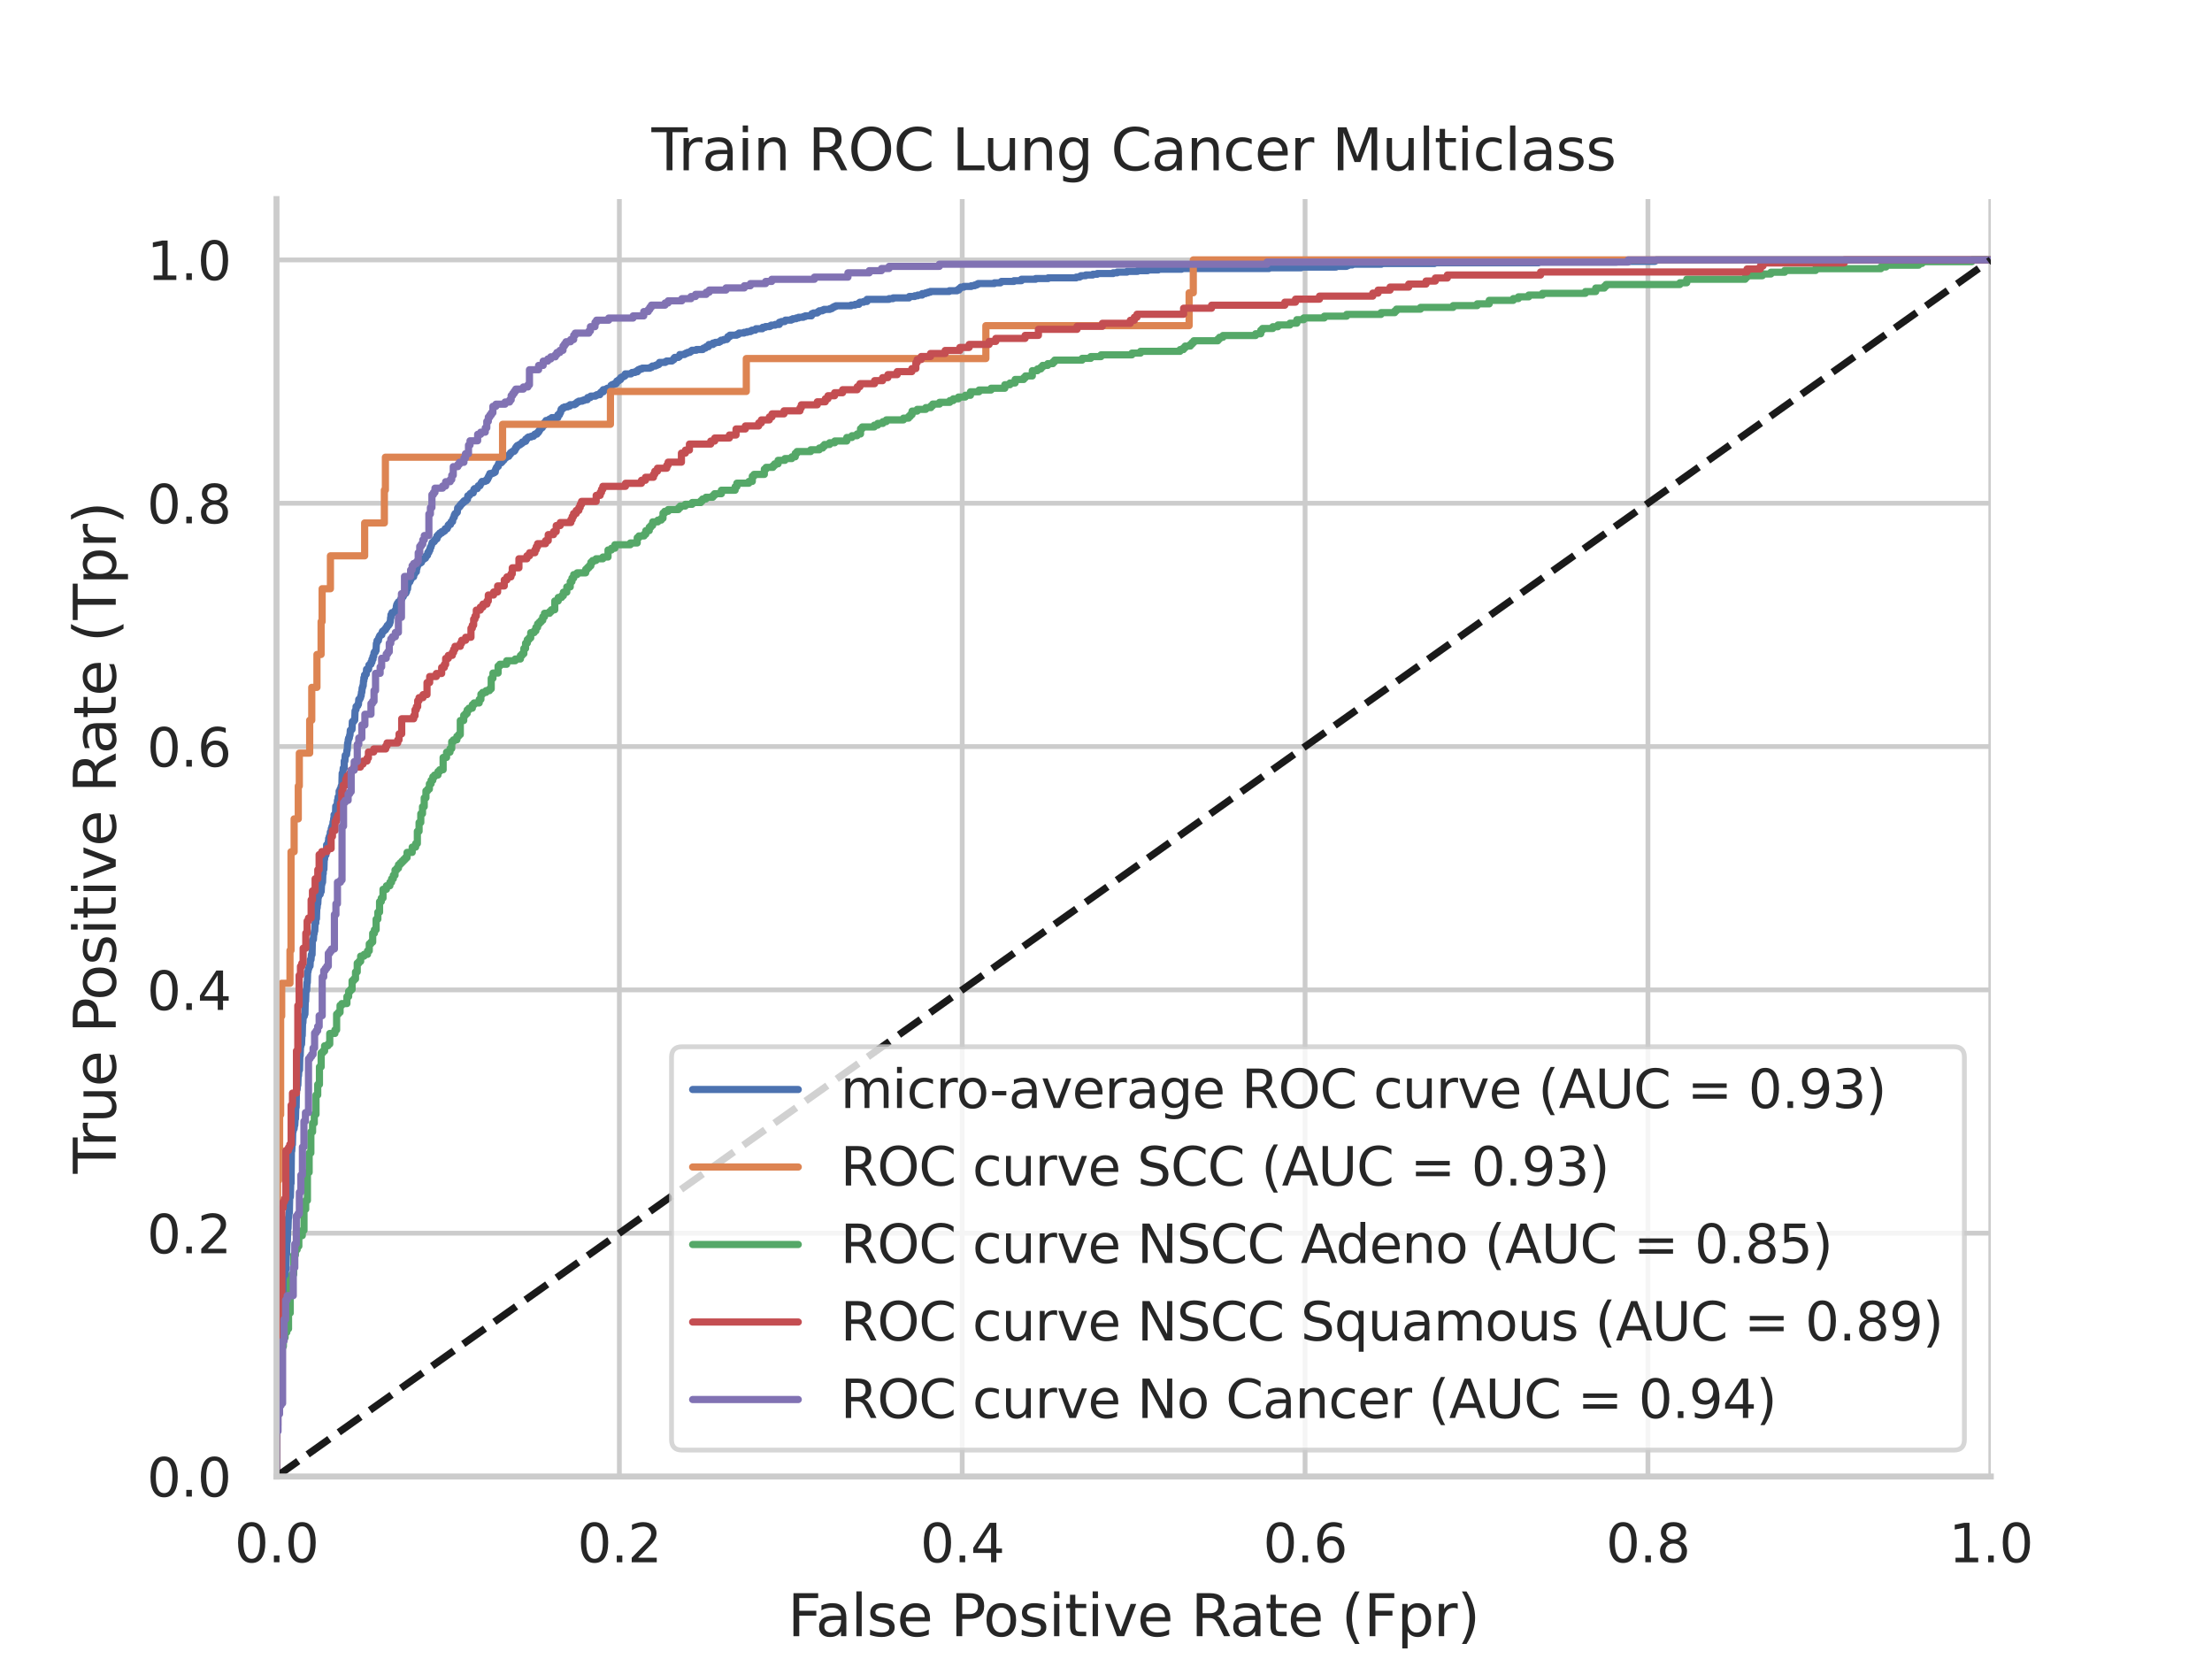 <?xml version="1.0" encoding="utf-8" standalone="no"?>
<!DOCTYPE svg PUBLIC "-//W3C//DTD SVG 1.1//EN"
  "http://www.w3.org/Graphics/SVG/1.1/DTD/svg11.dtd">
<svg xmlns:xlink="http://www.w3.org/1999/xlink" width="460.8pt" height="345.6pt" viewBox="0 0 460.8 345.6" xmlns="http://www.w3.org/2000/svg" version="1.1">
 <defs>
  <style type="text/css">*{stroke-linejoin: round; stroke-linecap: butt}</style>
 </defs>
 <g id="figure_1">
  <g id="patch_1">
   <path d="M 0 345.6 
L 460.8 345.6 
L 460.8 0 
L 0 0 
z
" style="fill: #ffffff"/>
  </g>
  <g id="axes_1">
   <g id="patch_2">
    <path d="M 57.6 307.584 
L 414.72 307.584 
L 414.72 41.472 
L 57.6 41.472 
z
" style="fill: #ffffff"/>
   </g>
   <g id="matplotlib.axis_1">
    <g id="xtick_1">
     <g id="line2d_1">
      <path d="M 57.6 307.584 
L 57.6 41.472 
" clip-path="url(#pad09780b03)" style="fill: none; stroke: #cccccc; stroke-linecap: round"/>
     </g>
     <g id="text_1">
      <!-- 0.0 -->
      <g style="fill: #262626" transform="translate(48.853 325.442) scale(0.11 -0.11)">
       <defs>
        <path id="DejaVuSans-30" d="M 2034 4250 
Q 1547 4250 1301 3770 
Q 1056 3291 1056 2328 
Q 1056 1369 1301 889 
Q 1547 409 2034 409 
Q 2525 409 2770 889 
Q 3016 1369 3016 2328 
Q 3016 3291 2770 3770 
Q 2525 4250 2034 4250 
z
M 2034 4750 
Q 2819 4750 3233 4129 
Q 3647 3509 3647 2328 
Q 3647 1150 3233 529 
Q 2819 -91 2034 -91 
Q 1250 -91 836 529 
Q 422 1150 422 2328 
Q 422 3509 836 4129 
Q 1250 4750 2034 4750 
z
" transform="scale(0.016)"/>
        <path id="DejaVuSans-2e" d="M 684 794 
L 1344 794 
L 1344 0 
L 684 0 
L 684 794 
z
" transform="scale(0.016)"/>
       </defs>
       <use xlink:href="#DejaVuSans-30"/>
       <use xlink:href="#DejaVuSans-2e" x="63.623"/>
       <use xlink:href="#DejaVuSans-30" x="95.41"/>
      </g>
     </g>
    </g>
    <g id="xtick_2">
     <g id="line2d_2">
      <path d="M 129.024 307.584 
L 129.024 41.472 
" clip-path="url(#pad09780b03)" style="fill: none; stroke: #cccccc; stroke-linecap: round"/>
     </g>
     <g id="text_2">
      <!-- 0.2 -->
      <g style="fill: #262626" transform="translate(120.277 325.442) scale(0.11 -0.11)">
       <defs>
        <path id="DejaVuSans-32" d="M 1228 531 
L 3431 531 
L 3431 0 
L 469 0 
L 469 531 
Q 828 903 1448 1529 
Q 2069 2156 2228 2338 
Q 2531 2678 2651 2914 
Q 2772 3150 2772 3378 
Q 2772 3750 2511 3984 
Q 2250 4219 1831 4219 
Q 1534 4219 1204 4116 
Q 875 4013 500 3803 
L 500 4441 
Q 881 4594 1212 4672 
Q 1544 4750 1819 4750 
Q 2544 4750 2975 4387 
Q 3406 4025 3406 3419 
Q 3406 3131 3298 2873 
Q 3191 2616 2906 2266 
Q 2828 2175 2409 1742 
Q 1991 1309 1228 531 
z
" transform="scale(0.016)"/>
       </defs>
       <use xlink:href="#DejaVuSans-30"/>
       <use xlink:href="#DejaVuSans-2e" x="63.623"/>
       <use xlink:href="#DejaVuSans-32" x="95.41"/>
      </g>
     </g>
    </g>
    <g id="xtick_3">
     <g id="line2d_3">
      <path d="M 200.448 307.584 
L 200.448 41.472 
" clip-path="url(#pad09780b03)" style="fill: none; stroke: #cccccc; stroke-linecap: round"/>
     </g>
     <g id="text_3">
      <!-- 0.4 -->
      <g style="fill: #262626" transform="translate(191.701 325.442) scale(0.11 -0.11)">
       <defs>
        <path id="DejaVuSans-34" d="M 2419 4116 
L 825 1625 
L 2419 1625 
L 2419 4116 
z
M 2253 4666 
L 3047 4666 
L 3047 1625 
L 3713 1625 
L 3713 1100 
L 3047 1100 
L 3047 0 
L 2419 0 
L 2419 1100 
L 313 1100 
L 313 1709 
L 2253 4666 
z
" transform="scale(0.016)"/>
       </defs>
       <use xlink:href="#DejaVuSans-30"/>
       <use xlink:href="#DejaVuSans-2e" x="63.623"/>
       <use xlink:href="#DejaVuSans-34" x="95.41"/>
      </g>
     </g>
    </g>
    <g id="xtick_4">
     <g id="line2d_4">
      <path d="M 271.872 307.584 
L 271.872 41.472 
" clip-path="url(#pad09780b03)" style="fill: none; stroke: #cccccc; stroke-linecap: round"/>
     </g>
     <g id="text_4">
      <!-- 0.6 -->
      <g style="fill: #262626" transform="translate(263.125 325.442) scale(0.11 -0.11)">
       <defs>
        <path id="DejaVuSans-36" d="M 2113 2584 
Q 1688 2584 1439 2293 
Q 1191 2003 1191 1497 
Q 1191 994 1439 701 
Q 1688 409 2113 409 
Q 2538 409 2786 701 
Q 3034 994 3034 1497 
Q 3034 2003 2786 2293 
Q 2538 2584 2113 2584 
z
M 3366 4563 
L 3366 3988 
Q 3128 4100 2886 4159 
Q 2644 4219 2406 4219 
Q 1781 4219 1451 3797 
Q 1122 3375 1075 2522 
Q 1259 2794 1537 2939 
Q 1816 3084 2150 3084 
Q 2853 3084 3261 2657 
Q 3669 2231 3669 1497 
Q 3669 778 3244 343 
Q 2819 -91 2113 -91 
Q 1303 -91 875 529 
Q 447 1150 447 2328 
Q 447 3434 972 4092 
Q 1497 4750 2381 4750 
Q 2619 4750 2861 4703 
Q 3103 4656 3366 4563 
z
" transform="scale(0.016)"/>
       </defs>
       <use xlink:href="#DejaVuSans-30"/>
       <use xlink:href="#DejaVuSans-2e" x="63.623"/>
       <use xlink:href="#DejaVuSans-36" x="95.41"/>
      </g>
     </g>
    </g>
    <g id="xtick_5">
     <g id="line2d_5">
      <path d="M 343.296 307.584 
L 343.296 41.472 
" clip-path="url(#pad09780b03)" style="fill: none; stroke: #cccccc; stroke-linecap: round"/>
     </g>
     <g id="text_5">
      <!-- 0.8 -->
      <g style="fill: #262626" transform="translate(334.549 325.442) scale(0.11 -0.11)">
       <defs>
        <path id="DejaVuSans-38" d="M 2034 2216 
Q 1584 2216 1326 1975 
Q 1069 1734 1069 1313 
Q 1069 891 1326 650 
Q 1584 409 2034 409 
Q 2484 409 2743 651 
Q 3003 894 3003 1313 
Q 3003 1734 2745 1975 
Q 2488 2216 2034 2216 
z
M 1403 2484 
Q 997 2584 770 2862 
Q 544 3141 544 3541 
Q 544 4100 942 4425 
Q 1341 4750 2034 4750 
Q 2731 4750 3128 4425 
Q 3525 4100 3525 3541 
Q 3525 3141 3298 2862 
Q 3072 2584 2669 2484 
Q 3125 2378 3379 2068 
Q 3634 1759 3634 1313 
Q 3634 634 3220 271 
Q 2806 -91 2034 -91 
Q 1263 -91 848 271 
Q 434 634 434 1313 
Q 434 1759 690 2068 
Q 947 2378 1403 2484 
z
M 1172 3481 
Q 1172 3119 1398 2916 
Q 1625 2713 2034 2713 
Q 2441 2713 2670 2916 
Q 2900 3119 2900 3481 
Q 2900 3844 2670 4047 
Q 2441 4250 2034 4250 
Q 1625 4250 1398 4047 
Q 1172 3844 1172 3481 
z
" transform="scale(0.016)"/>
       </defs>
       <use xlink:href="#DejaVuSans-30"/>
       <use xlink:href="#DejaVuSans-2e" x="63.623"/>
       <use xlink:href="#DejaVuSans-38" x="95.41"/>
      </g>
     </g>
    </g>
    <g id="xtick_6">
     <g id="line2d_6">
      <path d="M 414.72 307.584 
L 414.72 41.472 
" clip-path="url(#pad09780b03)" style="fill: none; stroke: #cccccc; stroke-linecap: round"/>
     </g>
     <g id="text_6">
      <!-- 1.0 -->
      <g style="fill: #262626" transform="translate(405.973 325.442) scale(0.11 -0.11)">
       <defs>
        <path id="DejaVuSans-31" d="M 794 531 
L 1825 531 
L 1825 4091 
L 703 3866 
L 703 4441 
L 1819 4666 
L 2450 4666 
L 2450 531 
L 3481 531 
L 3481 0 
L 794 0 
L 794 531 
z
" transform="scale(0.016)"/>
       </defs>
       <use xlink:href="#DejaVuSans-31"/>
       <use xlink:href="#DejaVuSans-2e" x="63.623"/>
       <use xlink:href="#DejaVuSans-30" x="95.41"/>
      </g>
     </g>
    </g>
    <g id="text_7">
     <!-- False Positive Rate (Fpr) -->
     <g style="fill: #262626" transform="translate(164.085 340.848) scale(0.12 -0.12)">
      <defs>
       <path id="DejaVuSans-46" d="M 628 4666 
L 3309 4666 
L 3309 4134 
L 1259 4134 
L 1259 2759 
L 3109 2759 
L 3109 2228 
L 1259 2228 
L 1259 0 
L 628 0 
L 628 4666 
z
" transform="scale(0.016)"/>
       <path id="DejaVuSans-61" d="M 2194 1759 
Q 1497 1759 1228 1600 
Q 959 1441 959 1056 
Q 959 750 1161 570 
Q 1363 391 1709 391 
Q 2188 391 2477 730 
Q 2766 1069 2766 1631 
L 2766 1759 
L 2194 1759 
z
M 3341 1997 
L 3341 0 
L 2766 0 
L 2766 531 
Q 2569 213 2275 61 
Q 1981 -91 1556 -91 
Q 1019 -91 701 211 
Q 384 513 384 1019 
Q 384 1609 779 1909 
Q 1175 2209 1959 2209 
L 2766 2209 
L 2766 2266 
Q 2766 2663 2505 2880 
Q 2244 3097 1772 3097 
Q 1472 3097 1187 3025 
Q 903 2953 641 2809 
L 641 3341 
Q 956 3463 1253 3523 
Q 1550 3584 1831 3584 
Q 2591 3584 2966 3190 
Q 3341 2797 3341 1997 
z
" transform="scale(0.016)"/>
       <path id="DejaVuSans-6c" d="M 603 4863 
L 1178 4863 
L 1178 0 
L 603 0 
L 603 4863 
z
" transform="scale(0.016)"/>
       <path id="DejaVuSans-73" d="M 2834 3397 
L 2834 2853 
Q 2591 2978 2328 3040 
Q 2066 3103 1784 3103 
Q 1356 3103 1142 2972 
Q 928 2841 928 2578 
Q 928 2378 1081 2264 
Q 1234 2150 1697 2047 
L 1894 2003 
Q 2506 1872 2764 1633 
Q 3022 1394 3022 966 
Q 3022 478 2636 193 
Q 2250 -91 1575 -91 
Q 1294 -91 989 -36 
Q 684 19 347 128 
L 347 722 
Q 666 556 975 473 
Q 1284 391 1588 391 
Q 1994 391 2212 530 
Q 2431 669 2431 922 
Q 2431 1156 2273 1281 
Q 2116 1406 1581 1522 
L 1381 1569 
Q 847 1681 609 1914 
Q 372 2147 372 2553 
Q 372 3047 722 3315 
Q 1072 3584 1716 3584 
Q 2034 3584 2315 3537 
Q 2597 3491 2834 3397 
z
" transform="scale(0.016)"/>
       <path id="DejaVuSans-65" d="M 3597 1894 
L 3597 1613 
L 953 1613 
Q 991 1019 1311 708 
Q 1631 397 2203 397 
Q 2534 397 2845 478 
Q 3156 559 3463 722 
L 3463 178 
Q 3153 47 2828 -22 
Q 2503 -91 2169 -91 
Q 1331 -91 842 396 
Q 353 884 353 1716 
Q 353 2575 817 3079 
Q 1281 3584 2069 3584 
Q 2775 3584 3186 3129 
Q 3597 2675 3597 1894 
z
M 3022 2063 
Q 3016 2534 2758 2815 
Q 2500 3097 2075 3097 
Q 1594 3097 1305 2825 
Q 1016 2553 972 2059 
L 3022 2063 
z
" transform="scale(0.016)"/>
       <path id="DejaVuSans-20" transform="scale(0.016)"/>
       <path id="DejaVuSans-50" d="M 1259 4147 
L 1259 2394 
L 2053 2394 
Q 2494 2394 2734 2622 
Q 2975 2850 2975 3272 
Q 2975 3691 2734 3919 
Q 2494 4147 2053 4147 
L 1259 4147 
z
M 628 4666 
L 2053 4666 
Q 2838 4666 3239 4311 
Q 3641 3956 3641 3272 
Q 3641 2581 3239 2228 
Q 2838 1875 2053 1875 
L 1259 1875 
L 1259 0 
L 628 0 
L 628 4666 
z
" transform="scale(0.016)"/>
       <path id="DejaVuSans-6f" d="M 1959 3097 
Q 1497 3097 1228 2736 
Q 959 2375 959 1747 
Q 959 1119 1226 758 
Q 1494 397 1959 397 
Q 2419 397 2687 759 
Q 2956 1122 2956 1747 
Q 2956 2369 2687 2733 
Q 2419 3097 1959 3097 
z
M 1959 3584 
Q 2709 3584 3137 3096 
Q 3566 2609 3566 1747 
Q 3566 888 3137 398 
Q 2709 -91 1959 -91 
Q 1206 -91 779 398 
Q 353 888 353 1747 
Q 353 2609 779 3096 
Q 1206 3584 1959 3584 
z
" transform="scale(0.016)"/>
       <path id="DejaVuSans-69" d="M 603 3500 
L 1178 3500 
L 1178 0 
L 603 0 
L 603 3500 
z
M 603 4863 
L 1178 4863 
L 1178 4134 
L 603 4134 
L 603 4863 
z
" transform="scale(0.016)"/>
       <path id="DejaVuSans-74" d="M 1172 4494 
L 1172 3500 
L 2356 3500 
L 2356 3053 
L 1172 3053 
L 1172 1153 
Q 1172 725 1289 603 
Q 1406 481 1766 481 
L 2356 481 
L 2356 0 
L 1766 0 
Q 1100 0 847 248 
Q 594 497 594 1153 
L 594 3053 
L 172 3053 
L 172 3500 
L 594 3500 
L 594 4494 
L 1172 4494 
z
" transform="scale(0.016)"/>
       <path id="DejaVuSans-76" d="M 191 3500 
L 800 3500 
L 1894 563 
L 2988 3500 
L 3597 3500 
L 2284 0 
L 1503 0 
L 191 3500 
z
" transform="scale(0.016)"/>
       <path id="DejaVuSans-52" d="M 2841 2188 
Q 3044 2119 3236 1894 
Q 3428 1669 3622 1275 
L 4263 0 
L 3584 0 
L 2988 1197 
Q 2756 1666 2539 1819 
Q 2322 1972 1947 1972 
L 1259 1972 
L 1259 0 
L 628 0 
L 628 4666 
L 2053 4666 
Q 2853 4666 3247 4331 
Q 3641 3997 3641 3322 
Q 3641 2881 3436 2590 
Q 3231 2300 2841 2188 
z
M 1259 4147 
L 1259 2491 
L 2053 2491 
Q 2509 2491 2742 2702 
Q 2975 2913 2975 3322 
Q 2975 3731 2742 3939 
Q 2509 4147 2053 4147 
L 1259 4147 
z
" transform="scale(0.016)"/>
       <path id="DejaVuSans-28" d="M 1984 4856 
Q 1566 4138 1362 3434 
Q 1159 2731 1159 2009 
Q 1159 1288 1364 580 
Q 1569 -128 1984 -844 
L 1484 -844 
Q 1016 -109 783 600 
Q 550 1309 550 2009 
Q 550 2706 781 3412 
Q 1013 4119 1484 4856 
L 1984 4856 
z
" transform="scale(0.016)"/>
       <path id="DejaVuSans-70" d="M 1159 525 
L 1159 -1331 
L 581 -1331 
L 581 3500 
L 1159 3500 
L 1159 2969 
Q 1341 3281 1617 3432 
Q 1894 3584 2278 3584 
Q 2916 3584 3314 3078 
Q 3713 2572 3713 1747 
Q 3713 922 3314 415 
Q 2916 -91 2278 -91 
Q 1894 -91 1617 61 
Q 1341 213 1159 525 
z
M 3116 1747 
Q 3116 2381 2855 2742 
Q 2594 3103 2138 3103 
Q 1681 3103 1420 2742 
Q 1159 2381 1159 1747 
Q 1159 1113 1420 752 
Q 1681 391 2138 391 
Q 2594 391 2855 752 
Q 3116 1113 3116 1747 
z
" transform="scale(0.016)"/>
       <path id="DejaVuSans-72" d="M 2631 2963 
Q 2534 3019 2420 3045 
Q 2306 3072 2169 3072 
Q 1681 3072 1420 2755 
Q 1159 2438 1159 1844 
L 1159 0 
L 581 0 
L 581 3500 
L 1159 3500 
L 1159 2956 
Q 1341 3275 1631 3429 
Q 1922 3584 2338 3584 
Q 2397 3584 2469 3576 
Q 2541 3569 2628 3553 
L 2631 2963 
z
" transform="scale(0.016)"/>
       <path id="DejaVuSans-29" d="M 513 4856 
L 1013 4856 
Q 1481 4119 1714 3412 
Q 1947 2706 1947 2009 
Q 1947 1309 1714 600 
Q 1481 -109 1013 -844 
L 513 -844 
Q 928 -128 1133 580 
Q 1338 1288 1338 2009 
Q 1338 2731 1133 3434 
Q 928 4138 513 4856 
z
" transform="scale(0.016)"/>
      </defs>
      <use xlink:href="#DejaVuSans-46"/>
      <use xlink:href="#DejaVuSans-61" x="48.395"/>
      <use xlink:href="#DejaVuSans-6c" x="109.674"/>
      <use xlink:href="#DejaVuSans-73" x="137.457"/>
      <use xlink:href="#DejaVuSans-65" x="189.557"/>
      <use xlink:href="#DejaVuSans-20" x="251.08"/>
      <use xlink:href="#DejaVuSans-50" x="282.867"/>
      <use xlink:href="#DejaVuSans-6f" x="339.545"/>
      <use xlink:href="#DejaVuSans-73" x="400.727"/>
      <use xlink:href="#DejaVuSans-69" x="452.826"/>
      <use xlink:href="#DejaVuSans-74" x="480.609"/>
      <use xlink:href="#DejaVuSans-69" x="519.818"/>
      <use xlink:href="#DejaVuSans-76" x="547.602"/>
      <use xlink:href="#DejaVuSans-65" x="606.781"/>
      <use xlink:href="#DejaVuSans-20" x="668.305"/>
      <use xlink:href="#DejaVuSans-52" x="700.092"/>
      <use xlink:href="#DejaVuSans-61" x="767.324"/>
      <use xlink:href="#DejaVuSans-74" x="828.604"/>
      <use xlink:href="#DejaVuSans-65" x="867.812"/>
      <use xlink:href="#DejaVuSans-20" x="929.336"/>
      <use xlink:href="#DejaVuSans-28" x="961.123"/>
      <use xlink:href="#DejaVuSans-46" x="1000.137"/>
      <use xlink:href="#DejaVuSans-70" x="1057.656"/>
      <use xlink:href="#DejaVuSans-72" x="1121.133"/>
      <use xlink:href="#DejaVuSans-29" x="1162.246"/>
     </g>
    </g>
   </g>
   <g id="matplotlib.axis_2">
    <g id="ytick_1">
     <g id="line2d_7">
      <path d="M 57.6 307.584 
L 414.72 307.584 
" clip-path="url(#pad09780b03)" style="fill: none; stroke: #cccccc; stroke-linecap: round"/>
     </g>
     <g id="text_8">
      <!-- 0.0 -->
      <g style="fill: #262626" transform="translate(30.607 311.763) scale(0.11 -0.11)">
       <use xlink:href="#DejaVuSans-30"/>
       <use xlink:href="#DejaVuSans-2e" x="63.623"/>
       <use xlink:href="#DejaVuSans-30" x="95.41"/>
      </g>
     </g>
    </g>
    <g id="ytick_2">
     <g id="line2d_8">
      <path d="M 57.6 256.896 
L 414.72 256.896 
" clip-path="url(#pad09780b03)" style="fill: none; stroke: #cccccc; stroke-linecap: round"/>
     </g>
     <g id="text_9">
      <!-- 0.2 -->
      <g style="fill: #262626" transform="translate(30.607 261.075) scale(0.11 -0.11)">
       <use xlink:href="#DejaVuSans-30"/>
       <use xlink:href="#DejaVuSans-2e" x="63.623"/>
       <use xlink:href="#DejaVuSans-32" x="95.41"/>
      </g>
     </g>
    </g>
    <g id="ytick_3">
     <g id="line2d_9">
      <path d="M 57.6 206.208 
L 414.72 206.208 
" clip-path="url(#pad09780b03)" style="fill: none; stroke: #cccccc; stroke-linecap: round"/>
     </g>
     <g id="text_10">
      <!-- 0.4 -->
      <g style="fill: #262626" transform="translate(30.607 210.387) scale(0.11 -0.11)">
       <use xlink:href="#DejaVuSans-30"/>
       <use xlink:href="#DejaVuSans-2e" x="63.623"/>
       <use xlink:href="#DejaVuSans-34" x="95.41"/>
      </g>
     </g>
    </g>
    <g id="ytick_4">
     <g id="line2d_10">
      <path d="M 57.6 155.52 
L 414.72 155.52 
" clip-path="url(#pad09780b03)" style="fill: none; stroke: #cccccc; stroke-linecap: round"/>
     </g>
     <g id="text_11">
      <!-- 0.6 -->
      <g style="fill: #262626" transform="translate(30.607 159.699) scale(0.11 -0.11)">
       <use xlink:href="#DejaVuSans-30"/>
       <use xlink:href="#DejaVuSans-2e" x="63.623"/>
       <use xlink:href="#DejaVuSans-36" x="95.41"/>
      </g>
     </g>
    </g>
    <g id="ytick_5">
     <g id="line2d_11">
      <path d="M 57.6 104.832 
L 414.72 104.832 
" clip-path="url(#pad09780b03)" style="fill: none; stroke: #cccccc; stroke-linecap: round"/>
     </g>
     <g id="text_12">
      <!-- 0.8 -->
      <g style="fill: #262626" transform="translate(30.607 109.011) scale(0.11 -0.11)">
       <use xlink:href="#DejaVuSans-30"/>
       <use xlink:href="#DejaVuSans-2e" x="63.623"/>
       <use xlink:href="#DejaVuSans-38" x="95.41"/>
      </g>
     </g>
    </g>
    <g id="ytick_6">
     <g id="line2d_12">
      <path d="M 57.6 54.144 
L 414.72 54.144 
" clip-path="url(#pad09780b03)" style="fill: none; stroke: #cccccc; stroke-linecap: round"/>
     </g>
     <g id="text_13">
      <!-- 1.0 -->
      <g style="fill: #262626" transform="translate(30.607 58.323) scale(0.11 -0.11)">
       <use xlink:href="#DejaVuSans-31"/>
       <use xlink:href="#DejaVuSans-2e" x="63.623"/>
       <use xlink:href="#DejaVuSans-30" x="95.41"/>
      </g>
     </g>
    </g>
    <g id="text_14">
     <!-- True Positive Rate (Tpr) -->
     <g style="fill: #262626" transform="translate(24.111 244.493) rotate(-90) scale(0.12 -0.12)">
      <defs>
       <path id="DejaVuSans-54" d="M -19 4666 
L 3928 4666 
L 3928 4134 
L 2272 4134 
L 2272 0 
L 1638 0 
L 1638 4134 
L -19 4134 
L -19 4666 
z
" transform="scale(0.016)"/>
       <path id="DejaVuSans-75" d="M 544 1381 
L 544 3500 
L 1119 3500 
L 1119 1403 
Q 1119 906 1312 657 
Q 1506 409 1894 409 
Q 2359 409 2629 706 
Q 2900 1003 2900 1516 
L 2900 3500 
L 3475 3500 
L 3475 0 
L 2900 0 
L 2900 538 
Q 2691 219 2414 64 
Q 2138 -91 1772 -91 
Q 1169 -91 856 284 
Q 544 659 544 1381 
z
M 1991 3584 
L 1991 3584 
z
" transform="scale(0.016)"/>
      </defs>
      <use xlink:href="#DejaVuSans-54"/>
      <use xlink:href="#DejaVuSans-72" x="46.334"/>
      <use xlink:href="#DejaVuSans-75" x="87.447"/>
      <use xlink:href="#DejaVuSans-65" x="150.826"/>
      <use xlink:href="#DejaVuSans-20" x="212.35"/>
      <use xlink:href="#DejaVuSans-50" x="244.137"/>
      <use xlink:href="#DejaVuSans-6f" x="300.814"/>
      <use xlink:href="#DejaVuSans-73" x="361.996"/>
      <use xlink:href="#DejaVuSans-69" x="414.096"/>
      <use xlink:href="#DejaVuSans-74" x="441.879"/>
      <use xlink:href="#DejaVuSans-69" x="481.088"/>
      <use xlink:href="#DejaVuSans-76" x="508.871"/>
      <use xlink:href="#DejaVuSans-65" x="568.051"/>
      <use xlink:href="#DejaVuSans-20" x="629.574"/>
      <use xlink:href="#DejaVuSans-52" x="661.361"/>
      <use xlink:href="#DejaVuSans-61" x="728.594"/>
      <use xlink:href="#DejaVuSans-74" x="789.873"/>
      <use xlink:href="#DejaVuSans-65" x="829.082"/>
      <use xlink:href="#DejaVuSans-20" x="890.605"/>
      <use xlink:href="#DejaVuSans-28" x="922.393"/>
      <use xlink:href="#DejaVuSans-54" x="961.406"/>
      <use xlink:href="#DejaVuSans-70" x="1022.49"/>
      <use xlink:href="#DejaVuSans-72" x="1085.967"/>
      <use xlink:href="#DejaVuSans-29" x="1127.08"/>
     </g>
    </g>
   </g>
   <g id="line2d_13">
    <path d="M 57.6 307.584 
L 57.671 295.188 
L 57.741 295.188 
L 57.812 294.292 
L 57.882 294.292 
L 57.953 292.5 
L 58.023 292.5 
L 58.094 285.481 
L 58.164 285.481 
L 58.235 283.39 
L 58.305 283.39 
L 58.305 280.104 
L 58.446 280.104 
L 58.517 277.715 
L 58.587 277.715 
L 58.658 277.117 
L 58.87 277.117 
L 58.94 276.52 
L 59.011 276.52 
L 59.081 272.936 
L 59.152 272.936 
L 59.222 268.306 
L 59.293 268.306 
L 59.363 265.319 
L 59.434 265.319 
L 59.504 264.423 
L 59.575 264.423 
L 59.646 261.287 
L 59.716 261.287 
L 59.787 258.599 
L 59.857 258.599 
L 59.928 255.91 
L 59.998 255.91 
L 60.069 253.67 
L 60.139 253.67 
L 60.21 252.625 
L 60.28 252.625 
L 60.351 249.339 
L 60.492 249.339 
L 60.562 246.502 
L 60.633 246.502 
L 60.704 239.781 
L 60.774 239.781 
L 60.845 238.437 
L 60.915 238.437 
L 60.986 235.749 
L 61.056 235.749 
L 61.127 235.151 
L 61.268 235.151 
L 61.338 234.405 
L 61.409 234.405 
L 61.479 233.06 
L 61.55 233.06 
L 61.621 230.671 
L 61.691 230.671 
L 61.762 226.937 
L 61.903 226.937 
L 61.973 226.041 
L 62.044 226.041 
L 62.114 224.1 
L 62.185 224.1 
L 62.255 222.905 
L 62.396 222.905 
L 62.467 219.918 
L 62.537 219.918 
L 62.608 217.976 
L 62.679 217.976 
L 62.679 217.528 
L 62.82 217.528 
L 62.89 215.736 
L 62.961 215.736 
L 63.031 213.048 
L 63.102 213.048 
L 63.172 211.704 
L 63.384 211.704 
L 63.454 211.256 
L 63.525 211.256 
L 63.595 208.568 
L 63.666 208.568 
L 63.737 206.327 
L 63.878 206.327 
L 63.948 204.685 
L 64.019 204.685 
L 64.089 202.444 
L 64.16 202.444 
L 64.23 201.847 
L 64.301 201.847 
L 64.371 201.399 
L 64.442 201.399 
L 64.442 201.25 
L 64.583 201.25 
L 64.654 199.906 
L 64.795 199.906 
L 64.865 198.86 
L 65.006 198.86 
L 65.077 195.873 
L 65.147 195.873 
L 65.147 195.724 
L 65.288 195.724 
L 65.359 194.529 
L 65.429 194.529 
L 65.5 193.932 
L 65.57 193.932 
L 65.641 192.289 
L 65.782 192.289 
L 65.782 191.393 
L 65.923 191.393 
L 65.994 189.153 
L 66.064 189.153 
L 66.135 188.257 
L 66.205 188.257 
L 66.276 186.913 
L 66.346 186.913 
L 66.417 186.464 
L 66.487 186.464 
L 66.487 186.315 
L 66.699 186.315 
L 66.77 185.718 
L 66.911 185.718 
L 66.981 184.224 
L 67.052 184.224 
L 67.122 183.776 
L 67.193 183.776 
L 67.263 181.984 
L 67.334 181.984 
L 67.334 181.088 
L 67.475 181.088 
L 67.545 178.997 
L 67.616 178.997 
L 67.687 178.25 
L 67.757 178.25 
L 67.757 178.101 
L 67.898 178.101 
L 67.898 177.354 
L 68.039 177.354 
L 68.039 176.01 
L 68.321 176.01 
L 68.392 175.264 
L 68.462 175.264 
L 68.462 174.666 
L 68.603 174.666 
L 68.603 174.218 
L 68.745 174.218 
L 68.815 173.322 
L 68.956 173.322 
L 69.027 172.575 
L 69.097 172.575 
L 69.168 172.127 
L 69.309 172.127 
L 69.379 171.231 
L 69.45 171.231 
L 69.52 170.484 
L 69.591 170.484 
L 69.591 169.738 
L 69.873 169.738 
L 69.944 167.946 
L 70.085 167.946 
L 70.085 167.796 
L 70.226 167.796 
L 70.296 166.751 
L 70.367 166.751 
L 70.437 166.004 
L 70.649 166.004 
L 70.649 164.809 
L 70.861 164.809 
L 70.861 164.361 
L 71.002 164.361 
L 71.072 163.764 
L 71.213 163.764 
L 71.284 161.076 
L 71.425 161.076 
L 71.495 160.03 
L 71.707 160.03 
L 71.707 158.537 
L 71.848 158.537 
L 71.919 157.342 
L 72.06 157.342 
L 72.06 157.193 
L 72.201 157.193 
L 72.271 156.297 
L 72.342 156.297 
L 72.412 154.803 
L 72.483 154.803 
L 72.553 154.056 
L 72.624 154.056 
L 72.624 153.758 
L 72.765 153.758 
L 72.836 153.16 
L 72.906 153.16 
L 72.977 152.115 
L 73.188 152.115 
L 73.188 151.966 
L 73.329 151.966 
L 73.4 150.323 
L 73.682 150.323 
L 73.682 150.024 
L 73.894 150.024 
L 73.964 148.083 
L 74.035 148.083 
L 74.105 147.784 
L 74.176 147.784 
L 74.176 147.186 
L 74.387 147.186 
L 74.387 147.037 
L 74.528 147.037 
L 74.528 146.738 
L 74.67 146.738 
L 74.74 145.693 
L 74.952 145.693 
L 75.022 145.394 
L 75.093 145.394 
L 75.163 144.946 
L 75.234 144.946 
L 75.304 144.2 
L 75.375 144.2 
L 75.445 143.304 
L 75.516 143.304 
L 75.586 142.855 
L 75.657 142.855 
L 75.728 141.81 
L 75.798 141.81 
L 75.798 141.213 
L 75.939 141.213 
L 75.939 140.615 
L 76.08 140.615 
L 76.08 140.466 
L 76.292 140.466 
L 76.362 139.421 
L 76.786 139.421 
L 76.856 138.524 
L 77.068 138.524 
L 77.068 138.375 
L 77.279 138.375 
L 77.279 137.927 
L 77.491 137.927 
L 77.491 137.33 
L 77.703 137.33 
L 77.703 136.732 
L 77.844 136.732 
L 77.914 135.986 
L 77.985 135.986 
L 77.985 135.836 
L 78.196 135.836 
L 78.196 135.538 
L 78.337 135.538 
L 78.408 134.044 
L 78.478 134.044 
L 78.549 133.447 
L 78.831 133.447 
L 78.902 132.849 
L 78.972 132.849 
L 79.043 132.551 
L 79.113 132.551 
L 79.113 132.401 
L 79.254 132.401 
L 79.254 132.252 
L 79.536 132.252 
L 79.607 131.655 
L 79.678 131.655 
L 79.678 131.505 
L 79.96 131.505 
L 80.03 131.206 
L 80.312 131.206 
L 80.383 130.758 
L 80.594 130.758 
L 80.665 130.31 
L 80.947 130.31 
L 80.947 130.012 
L 81.159 130.012 
L 81.229 129.564 
L 81.3 129.564 
L 81.37 128.668 
L 81.441 128.668 
L 81.441 128.07 
L 81.582 128.07 
L 81.653 127.622 
L 82.076 127.622 
L 82.076 127.473 
L 82.287 127.473 
L 82.287 127.174 
L 82.499 127.174 
L 82.569 126.278 
L 82.64 126.278 
L 82.64 125.979 
L 82.781 125.979 
L 82.781 125.681 
L 82.993 125.681 
L 82.993 125.382 
L 83.275 125.382 
L 83.345 125.083 
L 83.486 125.083 
L 83.486 124.785 
L 83.698 124.785 
L 83.769 124.337 
L 83.98 124.337 
L 83.98 124.038 
L 84.121 124.038 
L 84.192 123.59 
L 84.544 123.59 
L 84.544 123.291 
L 84.686 123.291 
L 84.756 122.694 
L 84.897 122.694 
L 84.968 121.798 
L 85.038 121.798 
L 85.109 121.35 
L 85.179 121.35 
L 85.179 121.2 
L 85.391 121.2 
L 85.391 120.752 
L 85.602 120.752 
L 85.673 120.454 
L 85.744 120.454 
L 85.744 120.155 
L 86.167 120.155 
L 86.237 119.558 
L 86.378 119.558 
L 86.449 119.259 
L 86.519 119.259 
L 86.519 119.109 
L 86.731 119.109 
L 86.802 118.363 
L 86.872 118.363 
L 86.943 117.915 
L 87.013 117.915 
L 87.084 117.616 
L 87.154 117.616 
L 87.154 117.317 
L 87.577 117.317 
L 87.577 117.168 
L 87.789 117.168 
L 87.789 116.869 
L 87.93 116.869 
L 88.001 116.571 
L 88.142 116.571 
L 88.142 116.421 
L 88.424 116.421 
L 88.424 116.272 
L 88.636 116.272 
L 88.706 115.824 
L 88.918 115.824 
L 88.918 115.675 
L 89.059 115.675 
L 89.129 115.077 
L 89.341 115.077 
L 89.411 114.629 
L 89.552 114.629 
L 89.623 114.032 
L 89.764 114.032 
L 89.835 113.584 
L 89.905 113.584 
L 89.976 113.136 
L 90.046 113.136 
L 90.046 112.986 
L 90.258 112.986 
L 90.258 112.837 
L 90.469 112.837 
L 90.469 112.538 
L 90.681 112.538 
L 90.752 112.24 
L 91.034 112.24 
L 91.034 111.642 
L 91.316 111.642 
L 91.316 111.343 
L 91.598 111.343 
L 91.598 111.045 
L 92.021 111.045 
L 92.021 110.746 
L 92.444 110.746 
L 92.444 110.597 
L 92.656 110.597 
L 92.727 110.149 
L 93.15 110.149 
L 93.22 109.85 
L 93.291 109.85 
L 93.361 109.402 
L 93.502 109.402 
L 93.502 109.253 
L 93.855 109.253 
L 93.926 108.805 
L 93.996 108.805 
L 93.996 108.655 
L 94.278 108.655 
L 94.349 108.058 
L 94.419 108.058 
L 94.49 107.759 
L 94.631 107.759 
L 94.631 107.311 
L 94.772 107.311 
L 94.772 107.012 
L 94.984 107.012 
L 94.984 106.863 
L 95.125 106.863 
L 95.125 106.714 
L 95.266 106.714 
L 95.336 105.818 
L 95.477 105.818 
L 95.477 105.668 
L 95.689 105.668 
L 95.689 105.519 
L 95.83 105.519 
L 95.83 105.22 
L 96.042 105.22 
L 96.112 104.922 
L 96.324 104.922 
L 96.394 104.623 
L 96.677 104.623 
L 96.677 104.324 
L 97.1 104.324 
L 97.17 104.026 
L 97.382 104.026 
L 97.452 103.279 
L 97.735 103.279 
L 97.735 103.129 
L 97.876 103.129 
L 97.946 102.831 
L 98.158 102.831 
L 98.158 102.681 
L 98.581 102.681 
L 98.652 102.233 
L 98.722 102.233 
L 98.722 101.935 
L 98.863 101.935 
L 98.863 101.785 
L 99.427 101.785 
L 99.498 101.487 
L 99.568 101.487 
L 99.639 101.188 
L 99.992 101.188 
L 100.062 100.889 
L 100.133 100.889 
L 100.203 100.591 
L 100.344 100.591 
L 100.415 100.292 
L 101.05 100.292 
L 101.05 100.143 
L 101.402 100.143 
L 101.402 99.844 
L 101.614 99.844 
L 101.685 99.396 
L 101.826 99.396 
L 101.826 99.097 
L 101.967 99.097 
L 102.037 98.649 
L 102.601 98.649 
L 102.601 98.5 
L 102.954 98.5 
L 102.954 98.35 
L 103.166 98.35 
L 103.236 97.753 
L 103.307 97.753 
L 103.377 97.454 
L 103.448 97.454 
L 103.448 97.305 
L 103.589 97.305 
L 103.589 97.156 
L 103.801 97.156 
L 103.801 96.708 
L 103.942 96.708 
L 103.942 96.409 
L 104.435 96.409 
L 104.435 96.26 
L 104.576 96.26 
L 104.576 96.11 
L 104.718 96.11 
L 104.718 95.812 
L 105 95.812 
L 105.07 95.363 
L 105.423 95.363 
L 105.423 95.214 
L 105.564 95.214 
L 105.564 95.065 
L 105.987 95.065 
L 105.987 94.766 
L 106.128 94.766 
L 106.128 94.617 
L 106.34 94.617 
L 106.34 94.318 
L 106.551 94.318 
L 106.551 94.169 
L 106.763 94.169 
L 106.763 94.019 
L 107.116 94.019 
L 107.116 93.87 
L 107.257 93.87 
L 107.257 93.571 
L 107.398 93.571 
L 107.398 93.273 
L 107.609 93.273 
L 107.609 92.974 
L 107.751 92.974 
L 107.751 92.825 
L 108.033 92.825 
L 108.033 92.675 
L 108.315 92.675 
L 108.315 92.526 
L 108.526 92.526 
L 108.526 92.377 
L 108.738 92.377 
L 108.809 92.078 
L 109.161 92.078 
L 109.161 91.929 
L 109.514 91.929 
L 109.514 91.48 
L 109.796 91.48 
L 109.867 91.182 
L 110.078 91.182 
L 110.078 91.032 
L 110.643 91.032 
L 110.643 90.883 
L 111.136 90.883 
L 111.136 90.734 
L 111.277 90.734 
L 111.277 90.584 
L 111.418 90.584 
L 111.418 90.435 
L 111.842 90.435 
L 111.912 90.136 
L 112.124 90.136 
L 112.194 89.838 
L 112.335 89.838 
L 112.406 89.539 
L 112.476 89.539 
L 112.476 89.39 
L 112.618 89.39 
L 112.688 89.091 
L 112.97 89.091 
L 113.041 88.643 
L 113.323 88.643 
L 113.393 88.046 
L 113.746 88.046 
L 113.746 87.597 
L 114.24 87.597 
L 114.24 87.448 
L 114.451 87.448 
L 114.451 87.299 
L 114.804 87.299 
L 114.804 87.149 
L 114.945 87.149 
L 114.945 87 
L 116.215 87 
L 116.215 86.403 
L 116.567 86.403 
L 116.638 85.955 
L 116.779 85.955 
L 116.85 85.357 
L 116.92 85.357 
L 116.92 85.208 
L 117.202 85.208 
L 117.273 84.909 
L 117.626 84.909 
L 117.626 84.76 
L 118.26 84.76 
L 118.26 84.611 
L 118.684 84.611 
L 118.754 84.312 
L 119.671 84.312 
L 119.671 84.163 
L 119.953 84.163 
L 119.953 84.013 
L 120.094 84.013 
L 120.094 83.864 
L 120.306 83.864 
L 120.306 83.714 
L 120.588 83.714 
L 120.588 83.565 
L 121.293 83.565 
L 121.293 83.416 
L 121.717 83.416 
L 121.717 83.266 
L 122.351 83.266 
L 122.422 82.818 
L 122.986 82.818 
L 123.057 82.52 
L 124.044 82.52 
L 124.044 82.37 
L 124.326 82.37 
L 124.326 82.221 
L 124.961 82.221 
L 124.961 81.922 
L 125.102 81.922 
L 125.102 81.773 
L 125.243 81.773 
L 125.243 81.624 
L 125.667 81.624 
L 125.667 81.176 
L 126.231 81.176 
L 126.231 81.026 
L 126.513 81.026 
L 126.513 80.877 
L 127.218 80.877 
L 127.289 80.28 
L 127.5 80.28 
L 127.5 80.13 
L 127.853 80.13 
L 127.853 79.981 
L 128.276 79.981 
L 128.276 79.831 
L 128.417 79.831 
L 128.488 79.383 
L 128.841 79.383 
L 128.911 79.085 
L 129.264 79.085 
L 129.334 78.637 
L 129.616 78.637 
L 129.616 78.487 
L 129.899 78.487 
L 129.899 78.338 
L 130.181 78.338 
L 130.251 77.89 
L 131.45 77.89 
L 131.45 77.741 
L 131.662 77.741 
L 131.662 77.591 
L 132.297 77.591 
L 132.297 77.442 
L 132.791 77.442 
L 132.791 77.143 
L 133.002 77.143 
L 133.002 76.994 
L 133.355 76.994 
L 133.355 76.845 
L 133.778 76.845 
L 133.778 76.695 
L 135.4 76.695 
L 135.4 76.546 
L 135.753 76.546 
L 135.753 76.397 
L 135.894 76.397 
L 135.894 76.247 
L 136.529 76.247 
L 136.529 76.098 
L 136.882 76.098 
L 136.882 75.949 
L 137.234 75.949 
L 137.234 75.799 
L 137.375 75.799 
L 137.375 75.5 
L 138.574 75.5 
L 138.574 75.351 
L 138.857 75.351 
L 138.857 75.202 
L 139.985 75.202 
L 139.985 75.052 
L 140.197 75.052 
L 140.197 74.903 
L 140.408 74.903 
L 140.408 74.604 
L 140.549 74.604 
L 140.549 74.455 
L 141.325 74.455 
L 141.325 74.306 
L 141.537 74.306 
L 141.607 73.858 
L 142.595 73.858 
L 142.595 73.708 
L 142.877 73.708 
L 142.877 73.559 
L 143.23 73.559 
L 143.23 73.41 
L 143.724 73.41 
L 143.724 73.26 
L 143.935 73.26 
L 143.935 73.111 
L 144.147 73.111 
L 144.147 72.962 
L 145.064 72.962 
L 145.064 72.812 
L 146.404 72.812 
L 146.404 72.663 
L 146.545 72.663 
L 146.545 72.514 
L 146.968 72.514 
L 146.968 72.364 
L 147.109 72.364 
L 147.109 72.215 
L 147.603 72.215 
L 147.674 71.767 
L 148.52 71.767 
L 148.52 71.468 
L 149.014 71.468 
L 149.014 71.319 
L 149.79 71.319 
L 149.79 71.169 
L 150.072 71.169 
L 150.072 71.02 
L 150.213 71.02 
L 150.213 70.871 
L 150.777 70.871 
L 150.777 70.721 
L 151.412 70.721 
L 151.412 70.572 
L 151.553 70.572 
L 151.623 70.124 
L 152.047 70.124 
L 152.047 69.825 
L 153.457 69.825 
L 153.457 69.676 
L 153.81 69.676 
L 153.81 69.527 
L 153.951 69.527 
L 153.951 69.377 
L 155.009 69.377 
L 155.009 69.228 
L 155.644 69.228 
L 155.644 69.079 
L 156.349 69.079 
L 156.349 68.929 
L 156.631 68.929 
L 156.631 68.78 
L 157.337 68.78 
L 157.337 68.631 
L 157.478 68.631 
L 157.478 68.481 
L 158.818 68.481 
L 158.889 68.183 
L 159.453 68.183 
L 159.453 68.033 
L 160.37 68.033 
L 160.37 67.884 
L 160.652 67.884 
L 160.652 67.734 
L 161.498 67.734 
L 161.498 67.585 
L 162.345 67.585 
L 162.345 67.137 
L 162.768 67.137 
L 162.768 66.988 
L 163.473 66.988 
L 163.473 66.838 
L 163.614 66.838 
L 163.614 66.689 
L 164.814 66.689 
L 164.814 66.54 
L 165.166 66.54 
L 165.166 66.39 
L 165.872 66.39 
L 165.872 66.241 
L 166.365 66.241 
L 166.365 66.092 
L 167.353 66.092 
L 167.353 65.942 
L 167.776 65.942 
L 167.776 65.793 
L 169.046 65.793 
L 169.116 65.345 
L 169.469 65.345 
L 169.469 65.196 
L 170.245 65.196 
L 170.245 65.046 
L 170.456 65.046 
L 170.456 64.897 
L 170.668 64.897 
L 170.668 64.748 
L 171.303 64.748 
L 171.303 64.598 
L 171.656 64.598 
L 171.656 64.449 
L 172.855 64.449 
L 172.855 64.3 
L 173.278 64.3 
L 173.278 64.15 
L 173.489 64.15 
L 173.489 64.001 
L 173.772 64.001 
L 173.772 63.851 
L 174.124 63.851 
L 174.124 63.702 
L 177.298 63.702 
L 177.298 63.553 
L 178.145 63.553 
L 178.145 63.403 
L 178.921 63.403 
L 178.921 63.105 
L 179.132 63.105 
L 179.132 62.955 
L 179.908 62.955 
L 179.908 62.806 
L 180.613 62.806 
L 180.613 62.358 
L 185.198 62.358 
L 185.198 62.209 
L 186.045 62.209 
L 186.045 62.059 
L 189.36 62.059 
L 189.43 61.761 
L 190.559 61.761 
L 190.559 61.611 
L 191.194 61.611 
L 191.194 61.462 
L 192.111 61.462 
L 192.111 61.163 
L 192.816 61.163 
L 192.816 61.014 
L 193.31 61.014 
L 193.31 60.865 
L 193.804 60.865 
L 193.804 60.715 
L 197.754 60.715 
L 197.754 60.566 
L 199.376 60.566 
L 199.376 60.417 
L 199.729 60.417 
L 199.799 60.118 
L 200.011 60.118 
L 200.011 59.968 
L 200.152 59.968 
L 200.152 59.819 
L 200.787 59.819 
L 200.787 59.67 
L 202.338 59.67 
L 202.338 59.52 
L 203.044 59.52 
L 203.044 59.371 
L 203.467 59.371 
L 203.467 59.222 
L 203.749 59.222 
L 203.749 59.072 
L 207.135 59.072 
L 207.135 58.923 
L 208.404 58.923 
L 208.404 58.774 
L 208.616 58.774 
L 208.616 58.624 
L 211.226 58.624 
L 211.226 58.475 
L 212.778 58.475 
L 212.778 58.176 
L 215.74 58.176 
L 215.74 58.027 
L 218.35 58.027 
L 218.35 57.878 
L 224.204 57.878 
L 224.204 57.728 
L 224.91 57.728 
L 224.91 57.579 
L 225.192 57.579 
L 225.192 57.43 
L 226.179 57.43 
L 226.179 57.28 
L 227.661 57.28 
L 227.661 57.131 
L 228.577 57.131 
L 228.577 56.982 
L 231.893 56.982 
L 231.893 56.832 
L 232.739 56.832 
L 232.739 56.683 
L 234.785 56.683 
L 234.785 56.534 
L 236.971 56.534 
L 236.971 56.384 
L 239.087 56.384 
L 239.087 56.235 
L 241.274 56.235 
L 241.274 56.085 
L 246.141 56.085 
L 246.141 55.936 
L 264.339 55.936 
L 264.339 55.787 
L 271.04 55.787 
L 271.04 55.637 
L 278.305 55.637 
L 278.305 55.488 
L 280.491 55.488 
L 280.491 55.339 
L 280.844 55.339 
L 280.844 55.189 
L 281.691 55.189 
L 281.691 55.04 
L 287.757 55.04 
L 287.757 54.891 
L 298.831 54.891 
L 298.831 54.741 
L 320.485 54.741 
L 320.485 54.592 
L 336.779 54.592 
L 336.779 54.443 
L 344.749 54.443 
L 344.749 54.293 
L 345.031 54.293 
L 345.031 54.144 
L 414.72 54.144 
L 414.72 54.144 
" clip-path="url(#pad09780b03)" style="fill: none; stroke: #4c72b0; stroke-width: 1.5; stroke-linecap: round"/>
   </g>
   <g id="line2d_14">
    <path d="M 57.6 307.584 
L 57.6 300.734 
L 57.6 273.335 
L 57.816 273.335 
L 57.816 245.936 
L 58.032 245.936 
L 58.032 239.087 
L 58.248 239.087 
L 58.248 232.237 
L 58.464 232.237 
L 58.464 211.688 
L 58.68 211.688 
L 58.68 204.838 
L 60.409 204.838 
L 60.409 197.988 
L 60.625 197.988 
L 60.625 177.439 
L 61.273 177.439 
L 61.273 170.589 
L 62.137 170.589 
L 62.137 163.74 
L 62.353 163.74 
L 62.353 156.89 
L 64.513 156.89 
L 64.513 150.04 
L 64.945 150.04 
L 64.945 143.19 
L 66.026 143.19 
L 66.026 136.341 
L 66.89 136.341 
L 66.89 129.491 
L 67.106 129.491 
L 67.106 122.641 
L 68.834 122.641 
L 68.834 115.792 
L 75.964 115.792 
L 75.964 108.942 
L 80.069 108.942 
L 80.069 102.092 
L 80.285 102.092 
L 80.285 95.242 
L 104.697 95.242 
L 104.697 88.393 
L 127.166 88.393 
L 127.166 81.543 
L 155.468 81.543 
L 155.468 74.693 
L 205.374 74.693 
L 205.374 67.843 
L 247.718 67.843 
L 247.718 60.994 
L 248.583 60.994 
L 248.583 54.144 
L 414.72 54.144 
" clip-path="url(#pad09780b03)" style="fill: none; stroke: #dd8452; stroke-width: 1.5; stroke-linecap: round"/>
   </g>
   <g id="line2d_15">
    <path d="M 57.6 307.584 
L 57.6 294.033 
L 57.958 294.033 
L 57.958 285.976 
L 58.316 285.976 
L 58.316 284.511 
L 58.674 284.511 
L 58.674 280.482 
L 59.031 280.482 
L 59.031 278.651 
L 59.389 278.651 
L 59.389 277.552 
L 59.747 277.552 
L 59.747 276.82 
L 60.105 276.82 
L 60.105 273.523 
L 60.463 273.523 
L 60.463 266.565 
L 60.821 266.565 
L 60.821 265.466 
L 61.178 265.466 
L 61.178 261.437 
L 61.536 261.437 
L 61.536 260.339 
L 61.894 260.339 
L 61.894 259.606 
L 62.252 259.606 
L 62.252 257.409 
L 62.968 257.409 
L 62.968 256.31 
L 63.325 256.31 
L 63.325 251.915 
L 63.683 251.915 
L 63.683 250.084 
L 64.041 250.084 
L 64.041 244.224 
L 64.399 244.224 
L 64.399 240.195 
L 64.757 240.195 
L 64.757 235.8 
L 65.115 235.8 
L 65.115 233.969 
L 65.472 233.969 
L 65.472 232.138 
L 65.83 232.138 
L 65.83 228.109 
L 66.188 228.109 
L 66.188 225.912 
L 66.546 225.912 
L 66.546 222.249 
L 66.904 222.249 
L 66.904 219.319 
L 67.262 219.319 
L 67.262 218.953 
L 67.619 218.953 
L 67.619 217.855 
L 68.335 217.855 
L 68.335 217.488 
L 68.693 217.488 
L 68.693 215.291 
L 69.766 215.291 
L 69.766 214.558 
L 70.124 214.558 
L 70.124 211.262 
L 70.482 211.262 
L 70.482 210.896 
L 70.84 210.896 
L 70.84 209.431 
L 71.198 209.431 
L 71.198 209.065 
L 72.271 209.065 
L 72.271 207.6 
L 72.629 207.6 
L 72.629 206.501 
L 72.987 206.501 
L 72.987 206.135 
L 73.345 206.135 
L 73.345 204.304 
L 73.703 204.304 
L 73.703 203.937 
L 74.06 203.937 
L 74.06 202.472 
L 74.418 202.472 
L 74.418 200.641 
L 74.776 200.641 
L 74.776 200.275 
L 75.134 200.275 
L 75.134 199.176 
L 75.85 199.176 
L 75.85 198.81 
L 76.565 198.81 
L 76.565 198.077 
L 76.923 198.077 
L 76.923 196.612 
L 77.281 196.612 
L 77.281 196.246 
L 77.639 196.246 
L 77.639 194.415 
L 77.997 194.415 
L 77.997 193.682 
L 78.354 193.682 
L 78.354 191.485 
L 78.712 191.485 
L 78.712 190.02 
L 79.07 190.02 
L 79.07 187.823 
L 79.428 187.823 
L 79.428 187.09 
L 79.786 187.09 
L 79.786 185.259 
L 80.501 185.259 
L 80.501 184.526 
L 81.217 184.526 
L 81.217 183.794 
L 81.575 183.794 
L 81.575 183.061 
L 81.933 183.061 
L 81.933 182.329 
L 82.291 182.329 
L 82.291 181.23 
L 82.648 181.23 
L 82.648 180.864 
L 83.006 180.864 
L 83.006 180.132 
L 83.364 180.132 
L 83.364 179.765 
L 83.722 179.765 
L 83.722 179.399 
L 84.08 179.399 
L 84.08 179.033 
L 84.438 179.033 
L 84.438 178.667 
L 84.796 178.667 
L 84.796 177.568 
L 85.869 177.568 
L 85.869 176.469 
L 86.585 176.469 
L 86.585 175.737 
L 86.943 175.737 
L 86.943 173.173 
L 87.3 173.173 
L 87.3 171.342 
L 87.658 171.342 
L 87.658 169.51 
L 88.016 169.51 
L 88.016 168.046 
L 88.374 168.046 
L 88.374 166.214 
L 88.732 166.214 
L 88.732 164.749 
L 89.09 164.749 
L 89.09 164.383 
L 89.447 164.383 
L 89.447 163.284 
L 89.805 163.284 
L 89.805 162.552 
L 90.163 162.552 
L 90.163 161.819 
L 90.521 161.819 
L 90.521 161.453 
L 91.237 161.453 
L 91.237 160.721 
L 91.594 160.721 
L 91.594 160.354 
L 92.31 160.354 
L 92.31 157.791 
L 93.026 157.791 
L 93.026 156.692 
L 93.741 156.692 
L 93.741 155.959 
L 94.099 155.959 
L 94.099 154.495 
L 94.457 154.495 
L 94.457 154.128 
L 95.173 154.128 
L 95.173 153.396 
L 95.531 153.396 
L 95.531 153.03 
L 95.888 153.03 
L 95.888 150.1 
L 96.604 150.1 
L 96.604 149.001 
L 96.962 149.001 
L 96.962 148.635 
L 97.32 148.635 
L 97.32 147.902 
L 97.678 147.902 
L 97.678 147.536 
L 98.393 147.536 
L 98.393 146.803 
L 98.751 146.803 
L 98.751 146.437 
L 99.825 146.437 
L 99.825 145.705 
L 100.182 145.705 
L 100.182 144.606 
L 100.54 144.606 
L 100.54 144.24 
L 101.256 144.24 
L 101.256 143.873 
L 101.972 143.873 
L 101.972 143.507 
L 102.329 143.507 
L 102.329 141.31 
L 102.687 141.31 
L 102.687 140.211 
L 103.761 140.211 
L 103.761 138.746 
L 104.119 138.746 
L 104.119 138.38 
L 105.55 138.38 
L 105.55 137.647 
L 107.339 137.647 
L 107.339 137.281 
L 108.413 137.281 
L 108.413 136.549 
L 108.771 136.549 
L 108.771 136.182 
L 109.128 136.182 
L 109.128 135.084 
L 109.486 135.084 
L 109.486 133.985 
L 109.844 133.985 
L 109.844 133.252 
L 110.202 133.252 
L 110.202 132.886 
L 110.56 132.886 
L 110.56 131.787 
L 111.275 131.787 
L 111.275 131.421 
L 111.633 131.421 
L 111.633 130.689 
L 111.991 130.689 
L 111.991 129.956 
L 112.349 129.956 
L 112.349 129.59 
L 112.707 129.59 
L 112.707 129.224 
L 113.065 129.224 
L 113.065 128.491 
L 113.422 128.491 
L 113.422 127.759 
L 114.496 127.759 
L 114.496 127.393 
L 114.854 127.393 
L 114.854 127.026 
L 115.569 127.026 
L 115.569 125.195 
L 116.285 125.195 
L 116.285 124.463 
L 117.001 124.463 
L 117.001 124.096 
L 117.359 124.096 
L 117.359 123.364 
L 118.074 123.364 
L 118.074 122.265 
L 118.79 122.265 
L 118.79 121.166 
L 119.148 121.166 
L 119.148 120.434 
L 119.506 120.434 
L 119.506 119.701 
L 120.221 119.701 
L 120.221 119.335 
L 122.01 119.335 
L 122.01 118.603 
L 122.368 118.603 
L 122.368 118.236 
L 122.726 118.236 
L 122.726 117.87 
L 123.084 117.87 
L 123.084 117.138 
L 123.442 117.138 
L 123.442 116.772 
L 124.157 116.772 
L 124.157 116.405 
L 125.589 116.405 
L 125.589 116.039 
L 126.662 116.039 
L 126.662 114.574 
L 127.378 114.574 
L 127.378 114.208 
L 128.094 114.208 
L 128.094 113.475 
L 131.314 113.475 
L 131.314 113.109 
L 132.745 113.109 
L 132.745 112.01 
L 133.103 112.01 
L 133.103 111.644 
L 134.177 111.644 
L 134.177 111.278 
L 134.535 111.278 
L 134.535 110.545 
L 135.25 110.545 
L 135.25 109.813 
L 135.608 109.813 
L 135.608 109.447 
L 135.966 109.447 
L 135.966 108.714 
L 137.04 108.714 
L 137.04 108.348 
L 137.755 108.348 
L 137.755 107.982 
L 138.113 107.982 
L 138.113 106.883 
L 138.471 106.883 
L 138.471 106.517 
L 139.187 106.517 
L 139.187 106.15 
L 141.334 106.15 
L 141.334 105.784 
L 141.691 105.784 
L 141.691 105.418 
L 142.765 105.418 
L 142.765 105.052 
L 144.196 105.052 
L 144.196 104.686 
L 145.985 104.686 
L 145.985 104.319 
L 146.343 104.319 
L 146.343 103.953 
L 147.059 103.953 
L 147.059 103.587 
L 148.49 103.587 
L 148.49 103.221 
L 148.848 103.221 
L 148.848 102.854 
L 150.279 102.854 
L 150.279 102.122 
L 153.142 102.122 
L 153.142 101.389 
L 153.5 101.389 
L 153.5 100.657 
L 156.005 100.657 
L 156.005 100.291 
L 156.72 100.291 
L 156.72 99.192 
L 157.078 99.192 
L 157.078 98.826 
L 159.225 98.826 
L 159.225 97.727 
L 159.583 97.727 
L 159.583 97.361 
L 161.015 97.361 
L 161.015 96.994 
L 161.372 96.994 
L 161.372 96.628 
L 162.088 96.628 
L 162.088 95.896 
L 163.519 95.896 
L 163.519 95.529 
L 164.951 95.529 
L 164.951 95.163 
L 165.666 95.163 
L 165.666 94.431 
L 166.024 94.431 
L 166.024 94.064 
L 168.887 94.064 
L 168.887 93.698 
L 170.676 93.698 
L 170.676 93.332 
L 171.392 93.332 
L 171.392 92.966 
L 171.75 92.966 
L 171.75 92.599 
L 172.823 92.599 
L 172.823 92.233 
L 173.897 92.233 
L 173.897 91.867 
L 176.401 91.867 
L 176.401 91.135 
L 177.475 91.135 
L 177.475 90.768 
L 178.548 90.768 
L 178.548 90.402 
L 179.264 90.402 
L 179.264 89.303 
L 179.622 89.303 
L 179.622 88.937 
L 182.127 88.937 
L 182.127 88.571 
L 182.842 88.571 
L 182.842 88.205 
L 183.916 88.205 
L 183.916 87.838 
L 184.632 87.838 
L 184.632 87.472 
L 188.21 87.472 
L 188.21 87.106 
L 189.284 87.106 
L 189.284 86.74 
L 189.641 86.74 
L 189.641 86.373 
L 189.999 86.373 
L 189.999 85.641 
L 191.073 85.641 
L 191.073 85.275 
L 192.862 85.275 
L 192.862 84.908 
L 193.935 84.908 
L 193.935 84.542 
L 194.293 84.542 
L 194.293 84.176 
L 195.725 84.176 
L 195.725 83.81 
L 197.872 83.81 
L 197.872 83.443 
L 198.587 83.443 
L 198.587 83.077 
L 199.661 83.077 
L 199.661 82.711 
L 201.092 82.711 
L 201.092 82.345 
L 202.166 82.345 
L 202.166 81.612 
L 203.955 81.612 
L 203.955 81.246 
L 206.46 81.246 
L 206.46 80.88 
L 209.322 80.88 
L 209.322 80.147 
L 210.396 80.147 
L 210.396 79.781 
L 211.469 79.781 
L 211.469 79.049 
L 213.259 79.049 
L 213.259 78.682 
L 213.616 78.682 
L 213.616 78.316 
L 215.048 78.316 
L 215.048 77.217 
L 216.121 77.217 
L 216.121 76.851 
L 216.837 76.851 
L 216.837 76.485 
L 217.195 76.485 
L 217.195 76.119 
L 218.268 76.119 
L 218.268 75.752 
L 219.342 75.752 
L 219.342 75.386 
L 219.7 75.386 
L 219.7 75.02 
L 225.425 75.02 
L 225.425 74.654 
L 227.214 74.654 
L 227.214 74.287 
L 229.361 74.287 
L 229.361 73.921 
L 235.802 73.921 
L 235.802 73.555 
L 237.591 73.555 
L 237.591 73.189 
L 245.822 73.189 
L 245.822 72.822 
L 246.537 72.822 
L 246.537 72.456 
L 246.895 72.456 
L 246.895 72.09 
L 247.969 72.09 
L 247.969 71.724 
L 248.326 71.724 
L 248.326 71.357 
L 248.684 71.357 
L 248.684 70.991 
L 253.694 70.991 
L 253.694 70.625 
L 254.052 70.625 
L 254.052 70.259 
L 254.767 70.259 
L 254.767 69.892 
L 261.566 69.892 
L 261.566 69.526 
L 262.64 69.526 
L 262.64 68.794 
L 262.998 68.794 
L 262.998 68.427 
L 265.145 68.427 
L 265.145 68.061 
L 266.218 68.061 
L 266.218 67.695 
L 268.723 67.695 
L 268.723 67.329 
L 270.154 67.329 
L 270.154 66.596 
L 271.586 66.596 
L 271.586 66.23 
L 275.88 66.23 
L 275.88 65.864 
L 280.532 65.864 
L 280.532 65.498 
L 287.688 65.498 
L 287.688 65.131 
L 290.551 65.131 
L 290.551 64.765 
L 290.909 64.765 
L 290.909 64.399 
L 295.919 64.399 
L 295.919 64.033 
L 302.717 64.033 
L 302.717 63.666 
L 307.727 63.666 
L 307.727 63.3 
L 310.232 63.3 
L 310.232 62.568 
L 315.242 62.568 
L 315.242 62.201 
L 316.315 62.201 
L 316.315 61.835 
L 318.462 61.835 
L 318.462 61.469 
L 321.325 61.469 
L 321.325 61.103 
L 330.271 61.103 
L 330.271 60.736 
L 332.418 60.736 
L 332.418 60.004 
L 334.207 60.004 
L 334.207 59.638 
L 334.565 59.638 
L 334.565 59.271 
L 349.952 59.271 
L 349.952 58.905 
L 351.383 58.905 
L 351.383 58.173 
L 363.549 58.173 
L 363.549 57.806 
L 363.907 57.806 
L 363.907 57.44 
L 367.128 57.44 
L 367.128 57.074 
L 368.917 57.074 
L 368.917 56.708 
L 371.78 56.708 
L 371.78 56.341 
L 378.221 56.341 
L 378.221 55.975 
L 391.819 55.975 
L 391.819 55.609 
L 392.892 55.609 
L 392.892 55.243 
L 399.691 55.243 
L 399.691 54.876 
L 400.407 54.876 
L 400.407 54.51 
L 410.784 54.51 
L 410.784 54.144 
L 414.72 54.144 
L 414.72 54.144 
" clip-path="url(#pad09780b03)" style="fill: none; stroke: #55a868; stroke-width: 1.5; stroke-linecap: round"/>
   </g>
   <g id="line2d_16">
    <path d="M 57.6 307.584 
L 57.6 296.893 
L 57.877 296.893 
L 57.877 286.831 
L 58.155 286.831 
L 58.155 283.058 
L 58.432 283.058 
L 58.432 277.398 
L 58.71 277.398 
L 58.71 251.613 
L 58.987 251.613 
L 58.987 250.356 
L 59.265 250.356 
L 59.265 249.727 
L 59.542 249.727 
L 59.542 239.665 
L 60.097 239.665 
L 60.097 239.036 
L 60.375 239.036 
L 60.375 238.407 
L 60.652 238.407 
L 60.652 230.231 
L 60.93 230.231 
L 60.93 227.716 
L 61.762 227.716 
L 61.762 218.911 
L 62.04 218.911 
L 62.04 209.478 
L 62.317 209.478 
L 62.317 203.189 
L 62.595 203.189 
L 62.595 201.303 
L 62.872 201.303 
L 62.872 200.674 
L 63.15 200.674 
L 63.15 197.529 
L 63.705 197.529 
L 63.705 194.385 
L 63.982 194.385 
L 63.982 191.869 
L 64.26 191.869 
L 64.26 191.241 
L 64.815 191.241 
L 64.815 187.467 
L 65.092 187.467 
L 65.092 185.581 
L 65.647 185.581 
L 65.647 183.065 
L 66.202 183.065 
L 66.202 181.178 
L 66.479 181.178 
L 66.479 178.034 
L 67.034 178.034 
L 67.034 177.405 
L 68.144 177.405 
L 68.144 176.776 
L 68.977 176.776 
L 68.977 174.261 
L 69.254 174.261 
L 69.254 173.003 
L 69.809 173.003 
L 69.809 171.116 
L 70.087 171.116 
L 70.087 170.487 
L 70.364 170.487 
L 70.364 169.859 
L 70.919 169.859 
L 70.919 167.343 
L 71.197 167.343 
L 71.197 164.827 
L 71.474 164.827 
L 71.474 163.57 
L 72.029 163.57 
L 72.029 162.312 
L 72.307 162.312 
L 72.307 161.683 
L 72.862 161.683 
L 72.862 161.054 
L 73.139 161.054 
L 73.139 160.425 
L 73.694 160.425 
L 73.694 159.796 
L 75.081 159.796 
L 75.081 159.168 
L 75.636 159.168 
L 75.636 158.539 
L 76.469 158.539 
L 76.469 157.91 
L 76.746 157.91 
L 76.746 156.652 
L 77.856 156.652 
L 77.856 156.023 
L 80.354 156.023 
L 80.354 155.394 
L 80.631 155.394 
L 80.631 154.765 
L 82.851 154.765 
L 82.851 154.136 
L 83.128 154.136 
L 83.128 152.879 
L 83.683 152.879 
L 83.683 149.734 
L 86.181 149.734 
L 86.181 149.105 
L 86.458 149.105 
L 86.458 147.848 
L 86.736 147.848 
L 86.736 147.219 
L 87.013 147.219 
L 87.013 145.961 
L 87.291 145.961 
L 87.291 145.332 
L 88.123 145.332 
L 88.123 144.703 
L 88.956 144.703 
L 88.956 142.188 
L 89.51 142.188 
L 89.51 140.93 
L 90.898 140.93 
L 90.898 140.301 
L 92.008 140.301 
L 92.008 139.043 
L 92.563 139.043 
L 92.563 138.414 
L 92.84 138.414 
L 92.84 137.157 
L 93.395 137.157 
L 93.395 136.528 
L 94.228 136.528 
L 94.228 135.899 
L 94.505 135.899 
L 94.505 135.27 
L 94.783 135.27 
L 94.783 134.641 
L 95.893 134.641 
L 95.893 134.012 
L 96.17 134.012 
L 96.17 133.383 
L 97.003 133.383 
L 97.003 132.754 
L 98.112 132.754 
L 98.112 130.868 
L 98.39 130.868 
L 98.39 130.239 
L 98.667 130.239 
L 98.667 128.981 
L 98.945 128.981 
L 98.945 128.352 
L 99.222 128.352 
L 99.222 127.094 
L 100.055 127.094 
L 100.055 126.466 
L 100.61 126.466 
L 100.61 125.837 
L 101.442 125.837 
L 101.442 125.208 
L 101.72 125.208 
L 101.72 123.95 
L 102.83 123.95 
L 102.83 123.321 
L 103.662 123.321 
L 103.662 122.063 
L 105.05 122.063 
L 105.05 120.806 
L 105.604 120.806 
L 105.604 120.177 
L 106.437 120.177 
L 106.437 119.548 
L 106.714 119.548 
L 106.714 118.29 
L 108.102 118.29 
L 108.102 116.403 
L 109.767 116.403 
L 109.767 115.775 
L 110.322 115.775 
L 110.322 115.146 
L 111.432 115.146 
L 111.432 114.517 
L 111.709 114.517 
L 111.709 113.888 
L 111.987 113.888 
L 111.987 113.259 
L 113.651 113.259 
L 113.651 112.63 
L 114.206 112.63 
L 114.206 111.372 
L 115.316 111.372 
L 115.316 110.744 
L 115.871 110.744 
L 115.871 109.486 
L 116.704 109.486 
L 116.704 108.857 
L 118.924 108.857 
L 118.924 108.228 
L 119.201 108.228 
L 119.201 107.599 
L 119.479 107.599 
L 119.479 106.97 
L 120.034 106.97 
L 120.034 106.341 
L 120.589 106.341 
L 120.589 105.712 
L 120.866 105.712 
L 120.866 105.084 
L 121.143 105.084 
L 121.143 104.455 
L 124.196 104.455 
L 124.196 103.197 
L 125.028 103.197 
L 125.028 102.568 
L 125.306 102.568 
L 125.306 101.939 
L 125.583 101.939 
L 125.583 101.31 
L 130.3 101.31 
L 130.3 100.681 
L 133.63 100.681 
L 133.63 100.052 
L 134.463 100.052 
L 134.463 99.424 
L 136.128 99.424 
L 136.128 98.795 
L 136.405 98.795 
L 136.405 98.166 
L 136.96 98.166 
L 136.96 97.537 
L 138.902 97.537 
L 138.902 96.908 
L 139.18 96.908 
L 139.18 96.279 
L 141.955 96.279 
L 141.955 94.393 
L 142.787 94.393 
L 142.787 93.764 
L 143.62 93.764 
L 143.62 92.506 
L 148.059 92.506 
L 148.059 91.877 
L 148.892 91.877 
L 148.892 91.248 
L 151.944 91.248 
L 151.944 90.619 
L 153.331 90.619 
L 153.331 89.361 
L 155.274 89.361 
L 155.274 88.733 
L 158.049 88.733 
L 158.049 88.104 
L 158.604 88.104 
L 158.604 87.475 
L 160.269 87.475 
L 160.269 86.846 
L 160.823 86.846 
L 160.823 86.217 
L 163.321 86.217 
L 163.321 85.588 
L 166.651 85.588 
L 166.651 84.959 
L 166.928 84.959 
L 166.928 84.33 
L 170.258 84.33 
L 170.258 83.702 
L 171.923 83.702 
L 171.923 83.073 
L 172.478 83.073 
L 172.478 82.444 
L 173.865 82.444 
L 173.865 81.815 
L 175.53 81.815 
L 175.53 81.186 
L 178.582 81.186 
L 178.582 80.557 
L 179.137 80.557 
L 179.137 79.928 
L 182.19 79.928 
L 182.19 79.299 
L 183.855 79.299 
L 183.855 78.67 
L 184.964 78.67 
L 184.964 78.042 
L 186.907 78.042 
L 186.907 77.413 
L 189.959 77.413 
L 189.959 76.784 
L 190.792 76.784 
L 190.792 75.526 
L 191.069 75.526 
L 191.069 74.897 
L 191.902 74.897 
L 191.902 74.268 
L 193.844 74.268 
L 193.844 73.639 
L 196.896 73.639 
L 196.896 73.011 
L 199.949 73.011 
L 199.949 72.382 
L 201.891 72.382 
L 201.891 71.753 
L 206.053 71.753 
L 206.053 71.124 
L 207.441 71.124 
L 207.441 70.495 
L 213.545 70.495 
L 213.545 69.866 
L 216.32 69.866 
L 216.32 68.608 
L 224.367 68.608 
L 224.367 67.979 
L 229.639 67.979 
L 229.639 67.351 
L 235.466 67.351 
L 235.466 66.722 
L 236.299 66.722 
L 236.299 66.093 
L 236.854 66.093 
L 236.854 65.464 
L 246.566 65.464 
L 246.566 64.206 
L 252.393 64.206 
L 252.393 63.577 
L 267.654 63.577 
L 267.654 62.948 
L 269.874 62.948 
L 269.874 62.319 
L 274.869 62.319 
L 274.869 61.691 
L 285.968 61.691 
L 285.968 61.062 
L 287.078 61.062 
L 287.078 60.433 
L 289.575 60.433 
L 289.575 59.804 
L 293.46 59.804 
L 293.46 59.175 
L 297.067 59.175 
L 297.067 58.546 
L 299.01 58.546 
L 299.01 57.917 
L 301.507 57.917 
L 301.507 57.288 
L 320.931 57.288 
L 320.931 56.66 
L 363.941 56.66 
L 363.941 56.031 
L 366.716 56.031 
L 366.716 55.402 
L 367.27 55.402 
L 367.27 54.773 
L 384.197 54.773 
L 384.197 54.144 
L 414.72 54.144 
L 414.72 54.144 
" clip-path="url(#pad09780b03)" style="fill: none; stroke: #c44e52; stroke-width: 1.5; stroke-linecap: round"/>
   </g>
   <g id="line2d_17">
    <path d="M 57.6 307.584 
L 57.6 298.164 
L 57.917 298.164 
L 57.917 294.576 
L 58.235 294.576 
L 58.235 292.781 
L 58.552 292.781 
L 58.552 292.333 
L 58.87 292.333 
L 58.87 279.324 
L 59.187 279.324 
L 59.187 274.839 
L 59.505 274.839 
L 59.505 270.802 
L 59.822 270.802 
L 59.822 269.904 
L 61.092 269.904 
L 61.092 264.073 
L 61.409 264.073 
L 61.409 259.139 
L 61.727 259.139 
L 61.727 253.307 
L 62.044 253.307 
L 62.044 252.859 
L 62.362 252.859 
L 62.362 248.373 
L 62.679 248.373 
L 62.679 244.785 
L 62.996 244.785 
L 62.996 238.953 
L 63.314 238.953 
L 63.314 233.571 
L 63.631 233.571 
L 63.631 231.776 
L 64.266 231.776 
L 64.266 220.562 
L 64.584 220.562 
L 64.584 220.114 
L 64.901 220.114 
L 64.901 219.665 
L 65.219 219.665 
L 65.219 218.319 
L 65.536 218.319 
L 65.536 215.179 
L 65.853 215.179 
L 65.853 214.731 
L 66.171 214.731 
L 66.171 213.834 
L 66.488 213.834 
L 66.488 211.591 
L 67.123 211.591 
L 67.123 203.517 
L 67.441 203.517 
L 67.441 202.171 
L 67.758 202.171 
L 67.758 201.722 
L 68.076 201.722 
L 68.076 201.274 
L 68.393 201.274 
L 68.393 198.582 
L 68.71 198.582 
L 68.71 198.134 
L 69.028 198.134 
L 69.028 197.685 
L 69.663 197.685 
L 69.663 190.508 
L 69.98 190.508 
L 69.98 188.265 
L 70.298 188.265 
L 70.298 183.78 
L 70.932 183.78 
L 70.932 183.331 
L 71.25 183.331 
L 71.25 172.117 
L 71.567 172.117 
L 71.567 167.183 
L 71.885 167.183 
L 71.885 166.734 
L 72.52 166.734 
L 72.52 165.388 
L 72.837 165.388 
L 72.837 164.94 
L 73.155 164.94 
L 73.155 160.454 
L 73.789 160.454 
L 73.789 158.66 
L 74.424 158.66 
L 74.424 155.071 
L 74.742 155.071 
L 74.742 153.726 
L 75.377 153.726 
L 75.377 151.034 
L 76.012 151.034 
L 76.012 148.792 
L 77.281 148.792 
L 77.281 146.549 
L 77.599 146.549 
L 77.599 146.1 
L 77.916 146.1 
L 77.916 143.857 
L 78.234 143.857 
L 78.234 140.269 
L 79.186 140.269 
L 79.186 138.923 
L 79.503 138.923 
L 79.503 137.129 
L 80.456 137.129 
L 80.456 136.232 
L 80.773 136.232 
L 80.773 135.783 
L 81.091 135.783 
L 81.091 133.989 
L 81.408 133.989 
L 81.408 133.092 
L 81.725 133.092 
L 81.725 132.643 
L 82.36 132.643 
L 82.36 131.746 
L 82.995 131.746 
L 82.995 128.606 
L 83.63 128.606 
L 83.63 123.672 
L 84.265 123.672 
L 84.265 120.083 
L 85.535 120.083 
L 85.535 118.738 
L 85.852 118.738 
L 85.852 117.84 
L 86.17 117.84 
L 86.17 117.392 
L 86.804 117.392 
L 86.804 116.943 
L 87.122 116.943 
L 87.122 115.149 
L 87.439 115.149 
L 87.439 113.803 
L 87.757 113.803 
L 87.757 113.355 
L 88.074 113.355 
L 88.074 112.458 
L 88.392 112.458 
L 88.392 111.56 
L 89.344 111.56 
L 89.344 107.075 
L 89.661 107.075 
L 89.661 105.729 
L 89.979 105.729 
L 89.979 103.038 
L 90.296 103.038 
L 90.296 102.589 
L 90.614 102.589 
L 90.614 101.692 
L 92.201 101.692 
L 92.201 101.243 
L 92.836 101.243 
L 92.836 100.346 
L 93.788 100.346 
L 93.788 99.898 
L 94.106 99.898 
L 94.106 99.001 
L 94.423 99.001 
L 94.423 97.206 
L 95.375 97.206 
L 95.375 96.758 
L 95.693 96.758 
L 95.693 96.309 
L 96.645 96.309 
L 96.645 95.412 
L 96.963 95.412 
L 96.963 94.515 
L 97.597 94.515 
L 97.597 92.721 
L 97.915 92.721 
L 97.915 91.824 
L 99.502 91.824 
L 99.502 90.478 
L 100.137 90.478 
L 100.137 90.029 
L 101.089 90.029 
L 101.089 89.132 
L 101.407 89.132 
L 101.407 87.786 
L 101.724 87.786 
L 101.724 86.889 
L 102.042 86.889 
L 102.042 86.441 
L 102.359 86.441 
L 102.359 85.992 
L 102.676 85.992 
L 102.676 84.647 
L 103.311 84.647 
L 103.311 84.198 
L 105.216 84.198 
L 105.216 83.749 
L 106.168 83.749 
L 106.168 83.301 
L 106.486 83.301 
L 106.486 82.404 
L 106.803 82.404 
L 106.803 81.955 
L 107.121 81.955 
L 107.121 81.507 
L 107.438 81.507 
L 107.438 81.058 
L 109.025 81.058 
L 109.025 80.609 
L 109.978 80.609 
L 109.978 80.161 
L 110.295 80.161 
L 110.295 77.021 
L 112.2 77.021 
L 112.2 76.124 
L 113.152 76.124 
L 113.152 75.227 
L 114.104 75.227 
L 114.104 74.778 
L 114.739 74.778 
L 114.739 74.329 
L 115.692 74.329 
L 115.692 73.881 
L 116.009 73.881 
L 116.009 73.432 
L 116.644 73.432 
L 116.644 72.984 
L 117.279 72.984 
L 117.279 72.087 
L 117.596 72.087 
L 117.596 71.638 
L 117.914 71.638 
L 117.914 71.19 
L 118.866 71.19 
L 118.866 70.741 
L 119.501 70.741 
L 119.501 69.844 
L 119.818 69.844 
L 119.818 69.395 
L 122.675 69.395 
L 122.675 68.947 
L 122.993 68.947 
L 122.993 68.05 
L 123.945 68.05 
L 123.945 67.152 
L 124.262 67.152 
L 124.262 66.704 
L 126.802 66.704 
L 126.802 66.255 
L 131.881 66.255 
L 131.881 65.807 
L 134.103 65.807 
L 134.103 64.91 
L 135.055 64.91 
L 135.055 64.461 
L 135.373 64.461 
L 135.373 64.012 
L 135.69 64.012 
L 135.69 63.564 
L 138.547 63.564 
L 138.547 63.115 
L 139.182 63.115 
L 139.182 62.667 
L 142.039 62.667 
L 142.039 62.218 
L 143.944 62.218 
L 143.944 61.77 
L 144.896 61.77 
L 144.896 61.321 
L 147.118 61.321 
L 147.118 60.872 
L 147.753 60.872 
L 147.753 60.424 
L 151.245 60.424 
L 151.245 59.975 
L 155.054 59.975 
L 155.054 59.527 
L 156.324 59.527 
L 156.324 59.078 
L 159.498 59.078 
L 159.498 58.63 
L 160.768 58.63 
L 160.768 58.181 
L 169.656 58.181 
L 169.656 57.733 
L 176.64 57.733 
L 176.64 56.835 
L 181.084 56.835 
L 181.084 56.387 
L 183.624 56.387 
L 183.624 55.938 
L 185.211 55.938 
L 185.211 55.49 
L 195.686 55.49 
L 195.686 55.041 
L 263.936 55.041 
L 263.936 54.593 
L 339.169 54.593 
L 339.169 54.144 
L 414.72 54.144 
L 414.72 54.144 
" clip-path="url(#pad09780b03)" style="fill: none; stroke: #8172b3; stroke-width: 1.5; stroke-linecap: round"/>
   </g>
   <g id="line2d_18">
    <path d="M 57.6 307.584 
L 414.72 54.144 
" clip-path="url(#pad09780b03)" style="fill: none; stroke-dasharray: 5.55,2.4; stroke-dashoffset: 0; stroke: #1a1a1a; stroke-width: 1.5"/>
   </g>
   <g id="patch_3">
    <path d="M 57.6 307.584 
L 57.6 41.472 
" style="fill: none; stroke: #cccccc; stroke-width: 1.25; stroke-linejoin: miter; stroke-linecap: square"/>
   </g>
   <g id="patch_4">
    <path d="M 57.6 307.584 
L 414.72 307.584 
" style="fill: none; stroke: #cccccc; stroke-width: 1.25; stroke-linejoin: miter; stroke-linecap: square"/>
   </g>
   <g id="text_15">
    <!-- Train ROC Lung Cancer Multiclass -->
    <g style="fill: #262626" transform="translate(135.72 35.472) scale(0.12 -0.12)">
     <defs>
      <path id="DejaVuSans-6e" d="M 3513 2113 
L 3513 0 
L 2938 0 
L 2938 2094 
Q 2938 2591 2744 2837 
Q 2550 3084 2163 3084 
Q 1697 3084 1428 2787 
Q 1159 2491 1159 1978 
L 1159 0 
L 581 0 
L 581 3500 
L 1159 3500 
L 1159 2956 
Q 1366 3272 1645 3428 
Q 1925 3584 2291 3584 
Q 2894 3584 3203 3211 
Q 3513 2838 3513 2113 
z
" transform="scale(0.016)"/>
      <path id="DejaVuSans-4f" d="M 2522 4238 
Q 1834 4238 1429 3725 
Q 1025 3213 1025 2328 
Q 1025 1447 1429 934 
Q 1834 422 2522 422 
Q 3209 422 3611 934 
Q 4013 1447 4013 2328 
Q 4013 3213 3611 3725 
Q 3209 4238 2522 4238 
z
M 2522 4750 
Q 3503 4750 4090 4092 
Q 4678 3434 4678 2328 
Q 4678 1225 4090 567 
Q 3503 -91 2522 -91 
Q 1538 -91 948 565 
Q 359 1222 359 2328 
Q 359 3434 948 4092 
Q 1538 4750 2522 4750 
z
" transform="scale(0.016)"/>
      <path id="DejaVuSans-43" d="M 4122 4306 
L 4122 3641 
Q 3803 3938 3442 4084 
Q 3081 4231 2675 4231 
Q 1875 4231 1450 3742 
Q 1025 3253 1025 2328 
Q 1025 1406 1450 917 
Q 1875 428 2675 428 
Q 3081 428 3442 575 
Q 3803 722 4122 1019 
L 4122 359 
Q 3791 134 3420 21 
Q 3050 -91 2638 -91 
Q 1578 -91 968 557 
Q 359 1206 359 2328 
Q 359 3453 968 4101 
Q 1578 4750 2638 4750 
Q 3056 4750 3426 4639 
Q 3797 4528 4122 4306 
z
" transform="scale(0.016)"/>
      <path id="DejaVuSans-4c" d="M 628 4666 
L 1259 4666 
L 1259 531 
L 3531 531 
L 3531 0 
L 628 0 
L 628 4666 
z
" transform="scale(0.016)"/>
      <path id="DejaVuSans-67" d="M 2906 1791 
Q 2906 2416 2648 2759 
Q 2391 3103 1925 3103 
Q 1463 3103 1205 2759 
Q 947 2416 947 1791 
Q 947 1169 1205 825 
Q 1463 481 1925 481 
Q 2391 481 2648 825 
Q 2906 1169 2906 1791 
z
M 3481 434 
Q 3481 -459 3084 -895 
Q 2688 -1331 1869 -1331 
Q 1566 -1331 1297 -1286 
Q 1028 -1241 775 -1147 
L 775 -588 
Q 1028 -725 1275 -790 
Q 1522 -856 1778 -856 
Q 2344 -856 2625 -561 
Q 2906 -266 2906 331 
L 2906 616 
Q 2728 306 2450 153 
Q 2172 0 1784 0 
Q 1141 0 747 490 
Q 353 981 353 1791 
Q 353 2603 747 3093 
Q 1141 3584 1784 3584 
Q 2172 3584 2450 3431 
Q 2728 3278 2906 2969 
L 2906 3500 
L 3481 3500 
L 3481 434 
z
" transform="scale(0.016)"/>
      <path id="DejaVuSans-63" d="M 3122 3366 
L 3122 2828 
Q 2878 2963 2633 3030 
Q 2388 3097 2138 3097 
Q 1578 3097 1268 2742 
Q 959 2388 959 1747 
Q 959 1106 1268 751 
Q 1578 397 2138 397 
Q 2388 397 2633 464 
Q 2878 531 3122 666 
L 3122 134 
Q 2881 22 2623 -34 
Q 2366 -91 2075 -91 
Q 1284 -91 818 406 
Q 353 903 353 1747 
Q 353 2603 823 3093 
Q 1294 3584 2113 3584 
Q 2378 3584 2631 3529 
Q 2884 3475 3122 3366 
z
" transform="scale(0.016)"/>
      <path id="DejaVuSans-4d" d="M 628 4666 
L 1569 4666 
L 2759 1491 
L 3956 4666 
L 4897 4666 
L 4897 0 
L 4281 0 
L 4281 4097 
L 3078 897 
L 2444 897 
L 1241 4097 
L 1241 0 
L 628 0 
L 628 4666 
z
" transform="scale(0.016)"/>
     </defs>
     <use xlink:href="#DejaVuSans-54"/>
     <use xlink:href="#DejaVuSans-72" x="46.334"/>
     <use xlink:href="#DejaVuSans-61" x="87.447"/>
     <use xlink:href="#DejaVuSans-69" x="148.727"/>
     <use xlink:href="#DejaVuSans-6e" x="176.51"/>
     <use xlink:href="#DejaVuSans-20" x="239.889"/>
     <use xlink:href="#DejaVuSans-52" x="271.676"/>
     <use xlink:href="#DejaVuSans-4f" x="341.158"/>
     <use xlink:href="#DejaVuSans-43" x="419.869"/>
     <use xlink:href="#DejaVuSans-20" x="489.693"/>
     <use xlink:href="#DejaVuSans-4c" x="521.48"/>
     <use xlink:href="#DejaVuSans-75" x="575.443"/>
     <use xlink:href="#DejaVuSans-6e" x="638.822"/>
     <use xlink:href="#DejaVuSans-67" x="702.201"/>
     <use xlink:href="#DejaVuSans-20" x="765.678"/>
     <use xlink:href="#DejaVuSans-43" x="797.465"/>
     <use xlink:href="#DejaVuSans-61" x="867.289"/>
     <use xlink:href="#DejaVuSans-6e" x="928.568"/>
     <use xlink:href="#DejaVuSans-63" x="991.947"/>
     <use xlink:href="#DejaVuSans-65" x="1046.928"/>
     <use xlink:href="#DejaVuSans-72" x="1108.451"/>
     <use xlink:href="#DejaVuSans-20" x="1149.564"/>
     <use xlink:href="#DejaVuSans-4d" x="1181.352"/>
     <use xlink:href="#DejaVuSans-75" x="1267.631"/>
     <use xlink:href="#DejaVuSans-6c" x="1331.01"/>
     <use xlink:href="#DejaVuSans-74" x="1358.793"/>
     <use xlink:href="#DejaVuSans-69" x="1398.002"/>
     <use xlink:href="#DejaVuSans-63" x="1425.785"/>
     <use xlink:href="#DejaVuSans-6c" x="1480.766"/>
     <use xlink:href="#DejaVuSans-61" x="1508.549"/>
     <use xlink:href="#DejaVuSans-73" x="1569.828"/>
     <use xlink:href="#DejaVuSans-73" x="1621.928"/>
    </g>
   </g>
   <g id="legend_1">
    <g id="patch_5">
     <path d="M 142.09 302.084 
L 407.02 302.084 
Q 409.22 302.084 409.22 299.884 
L 409.22 220.254 
Q 409.22 218.054 407.02 218.054 
L 142.09 218.054 
Q 139.89 218.054 139.89 220.254 
L 139.89 299.884 
Q 139.89 302.084 142.09 302.084 
z
" style="fill: #ffffff; opacity: 0.8; stroke: #cccccc; stroke-linejoin: miter"/>
    </g>
    <g id="line2d_19">
     <path d="M 144.29 226.963 
L 155.29 226.963 
L 166.29 226.963 
" style="fill: none; stroke: #4c72b0; stroke-width: 1.5; stroke-linecap: round"/>
    </g>
    <g id="text_16">
     <!-- micro-average ROC curve (AUC = 0.93) -->
     <g style="fill: #262626" transform="translate(175.09 230.813) scale(0.11 -0.11)">
      <defs>
       <path id="DejaVuSans-6d" d="M 3328 2828 
Q 3544 3216 3844 3400 
Q 4144 3584 4550 3584 
Q 5097 3584 5394 3201 
Q 5691 2819 5691 2113 
L 5691 0 
L 5113 0 
L 5113 2094 
Q 5113 2597 4934 2840 
Q 4756 3084 4391 3084 
Q 3944 3084 3684 2787 
Q 3425 2491 3425 1978 
L 3425 0 
L 2847 0 
L 2847 2094 
Q 2847 2600 2669 2842 
Q 2491 3084 2119 3084 
Q 1678 3084 1418 2786 
Q 1159 2488 1159 1978 
L 1159 0 
L 581 0 
L 581 3500 
L 1159 3500 
L 1159 2956 
Q 1356 3278 1631 3431 
Q 1906 3584 2284 3584 
Q 2666 3584 2933 3390 
Q 3200 3197 3328 2828 
z
" transform="scale(0.016)"/>
       <path id="DejaVuSans-2d" d="M 313 2009 
L 1997 2009 
L 1997 1497 
L 313 1497 
L 313 2009 
z
" transform="scale(0.016)"/>
       <path id="DejaVuSans-41" d="M 2188 4044 
L 1331 1722 
L 3047 1722 
L 2188 4044 
z
M 1831 4666 
L 2547 4666 
L 4325 0 
L 3669 0 
L 3244 1197 
L 1141 1197 
L 716 0 
L 50 0 
L 1831 4666 
z
" transform="scale(0.016)"/>
       <path id="DejaVuSans-55" d="M 556 4666 
L 1191 4666 
L 1191 1831 
Q 1191 1081 1462 751 
Q 1734 422 2344 422 
Q 2950 422 3222 751 
Q 3494 1081 3494 1831 
L 3494 4666 
L 4128 4666 
L 4128 1753 
Q 4128 841 3676 375 
Q 3225 -91 2344 -91 
Q 1459 -91 1007 375 
Q 556 841 556 1753 
L 556 4666 
z
" transform="scale(0.016)"/>
       <path id="DejaVuSans-3d" d="M 678 2906 
L 4684 2906 
L 4684 2381 
L 678 2381 
L 678 2906 
z
M 678 1631 
L 4684 1631 
L 4684 1100 
L 678 1100 
L 678 1631 
z
" transform="scale(0.016)"/>
       <path id="DejaVuSans-39" d="M 703 97 
L 703 672 
Q 941 559 1184 500 
Q 1428 441 1663 441 
Q 2288 441 2617 861 
Q 2947 1281 2994 2138 
Q 2813 1869 2534 1725 
Q 2256 1581 1919 1581 
Q 1219 1581 811 2004 
Q 403 2428 403 3163 
Q 403 3881 828 4315 
Q 1253 4750 1959 4750 
Q 2769 4750 3195 4129 
Q 3622 3509 3622 2328 
Q 3622 1225 3098 567 
Q 2575 -91 1691 -91 
Q 1453 -91 1209 -44 
Q 966 3 703 97 
z
M 1959 2075 
Q 2384 2075 2632 2365 
Q 2881 2656 2881 3163 
Q 2881 3666 2632 3958 
Q 2384 4250 1959 4250 
Q 1534 4250 1286 3958 
Q 1038 3666 1038 3163 
Q 1038 2656 1286 2365 
Q 1534 2075 1959 2075 
z
" transform="scale(0.016)"/>
       <path id="DejaVuSans-33" d="M 2597 2516 
Q 3050 2419 3304 2112 
Q 3559 1806 3559 1356 
Q 3559 666 3084 287 
Q 2609 -91 1734 -91 
Q 1441 -91 1130 -33 
Q 819 25 488 141 
L 488 750 
Q 750 597 1062 519 
Q 1375 441 1716 441 
Q 2309 441 2620 675 
Q 2931 909 2931 1356 
Q 2931 1769 2642 2001 
Q 2353 2234 1838 2234 
L 1294 2234 
L 1294 2753 
L 1863 2753 
Q 2328 2753 2575 2939 
Q 2822 3125 2822 3475 
Q 2822 3834 2567 4026 
Q 2313 4219 1838 4219 
Q 1578 4219 1281 4162 
Q 984 4106 628 3988 
L 628 4550 
Q 988 4650 1302 4700 
Q 1616 4750 1894 4750 
Q 2613 4750 3031 4423 
Q 3450 4097 3450 3541 
Q 3450 3153 3228 2886 
Q 3006 2619 2597 2516 
z
" transform="scale(0.016)"/>
      </defs>
      <use xlink:href="#DejaVuSans-6d"/>
      <use xlink:href="#DejaVuSans-69" x="97.412"/>
      <use xlink:href="#DejaVuSans-63" x="125.195"/>
      <use xlink:href="#DejaVuSans-72" x="180.176"/>
      <use xlink:href="#DejaVuSans-6f" x="219.039"/>
      <use xlink:href="#DejaVuSans-2d" x="282.096"/>
      <use xlink:href="#DejaVuSans-61" x="318.18"/>
      <use xlink:href="#DejaVuSans-76" x="379.459"/>
      <use xlink:href="#DejaVuSans-65" x="438.639"/>
      <use xlink:href="#DejaVuSans-72" x="500.162"/>
      <use xlink:href="#DejaVuSans-61" x="541.275"/>
      <use xlink:href="#DejaVuSans-67" x="602.555"/>
      <use xlink:href="#DejaVuSans-65" x="666.031"/>
      <use xlink:href="#DejaVuSans-20" x="727.555"/>
      <use xlink:href="#DejaVuSans-52" x="759.342"/>
      <use xlink:href="#DejaVuSans-4f" x="828.824"/>
      <use xlink:href="#DejaVuSans-43" x="907.535"/>
      <use xlink:href="#DejaVuSans-20" x="977.359"/>
      <use xlink:href="#DejaVuSans-63" x="1009.146"/>
      <use xlink:href="#DejaVuSans-75" x="1064.127"/>
      <use xlink:href="#DejaVuSans-72" x="1127.506"/>
      <use xlink:href="#DejaVuSans-76" x="1168.619"/>
      <use xlink:href="#DejaVuSans-65" x="1227.799"/>
      <use xlink:href="#DejaVuSans-20" x="1289.322"/>
      <use xlink:href="#DejaVuSans-28" x="1321.109"/>
      <use xlink:href="#DejaVuSans-41" x="1360.123"/>
      <use xlink:href="#DejaVuSans-55" x="1428.531"/>
      <use xlink:href="#DejaVuSans-43" x="1501.725"/>
      <use xlink:href="#DejaVuSans-20" x="1571.549"/>
      <use xlink:href="#DejaVuSans-3d" x="1603.336"/>
      <use xlink:href="#DejaVuSans-20" x="1687.125"/>
      <use xlink:href="#DejaVuSans-30" x="1718.912"/>
      <use xlink:href="#DejaVuSans-2e" x="1782.535"/>
      <use xlink:href="#DejaVuSans-39" x="1814.322"/>
      <use xlink:href="#DejaVuSans-33" x="1877.945"/>
      <use xlink:href="#DejaVuSans-29" x="1941.568"/>
     </g>
    </g>
    <g id="line2d_20">
     <path d="M 144.29 243.109 
L 155.29 243.109 
L 166.29 243.109 
" style="fill: none; stroke: #dd8452; stroke-width: 1.5; stroke-linecap: round"/>
    </g>
    <g id="text_17">
     <!-- ROC curve SCC (AUC = 0.93) -->
     <g style="fill: #262626" transform="translate(175.09 246.959) scale(0.11 -0.11)">
      <defs>
       <path id="DejaVuSans-53" d="M 3425 4513 
L 3425 3897 
Q 3066 4069 2747 4153 
Q 2428 4238 2131 4238 
Q 1616 4238 1336 4038 
Q 1056 3838 1056 3469 
Q 1056 3159 1242 3001 
Q 1428 2844 1947 2747 
L 2328 2669 
Q 3034 2534 3370 2195 
Q 3706 1856 3706 1288 
Q 3706 609 3251 259 
Q 2797 -91 1919 -91 
Q 1588 -91 1214 -16 
Q 841 59 441 206 
L 441 856 
Q 825 641 1194 531 
Q 1563 422 1919 422 
Q 2459 422 2753 634 
Q 3047 847 3047 1241 
Q 3047 1584 2836 1778 
Q 2625 1972 2144 2069 
L 1759 2144 
Q 1053 2284 737 2584 
Q 422 2884 422 3419 
Q 422 4038 858 4394 
Q 1294 4750 2059 4750 
Q 2388 4750 2728 4690 
Q 3069 4631 3425 4513 
z
" transform="scale(0.016)"/>
      </defs>
      <use xlink:href="#DejaVuSans-52"/>
      <use xlink:href="#DejaVuSans-4f" x="69.482"/>
      <use xlink:href="#DejaVuSans-43" x="148.193"/>
      <use xlink:href="#DejaVuSans-20" x="218.018"/>
      <use xlink:href="#DejaVuSans-63" x="249.805"/>
      <use xlink:href="#DejaVuSans-75" x="304.785"/>
      <use xlink:href="#DejaVuSans-72" x="368.164"/>
      <use xlink:href="#DejaVuSans-76" x="409.277"/>
      <use xlink:href="#DejaVuSans-65" x="468.457"/>
      <use xlink:href="#DejaVuSans-20" x="529.98"/>
      <use xlink:href="#DejaVuSans-53" x="561.768"/>
      <use xlink:href="#DejaVuSans-43" x="625.244"/>
      <use xlink:href="#DejaVuSans-43" x="695.068"/>
      <use xlink:href="#DejaVuSans-20" x="764.893"/>
      <use xlink:href="#DejaVuSans-28" x="796.68"/>
      <use xlink:href="#DejaVuSans-41" x="835.693"/>
      <use xlink:href="#DejaVuSans-55" x="904.102"/>
      <use xlink:href="#DejaVuSans-43" x="977.295"/>
      <use xlink:href="#DejaVuSans-20" x="1047.119"/>
      <use xlink:href="#DejaVuSans-3d" x="1078.906"/>
      <use xlink:href="#DejaVuSans-20" x="1162.695"/>
      <use xlink:href="#DejaVuSans-30" x="1194.482"/>
      <use xlink:href="#DejaVuSans-2e" x="1258.105"/>
      <use xlink:href="#DejaVuSans-39" x="1289.893"/>
      <use xlink:href="#DejaVuSans-33" x="1353.516"/>
      <use xlink:href="#DejaVuSans-29" x="1417.139"/>
     </g>
    </g>
    <g id="line2d_21">
     <path d="M 144.29 259.254 
L 155.29 259.254 
L 166.29 259.254 
" style="fill: none; stroke: #55a868; stroke-width: 1.5; stroke-linecap: round"/>
    </g>
    <g id="text_18">
     <!-- ROC curve NSCC Adeno (AUC = 0.85) -->
     <g style="fill: #262626" transform="translate(175.09 263.104) scale(0.11 -0.11)">
      <defs>
       <path id="DejaVuSans-4e" d="M 628 4666 
L 1478 4666 
L 3547 763 
L 3547 4666 
L 4159 4666 
L 4159 0 
L 3309 0 
L 1241 3903 
L 1241 0 
L 628 0 
L 628 4666 
z
" transform="scale(0.016)"/>
       <path id="DejaVuSans-64" d="M 2906 2969 
L 2906 4863 
L 3481 4863 
L 3481 0 
L 2906 0 
L 2906 525 
Q 2725 213 2448 61 
Q 2172 -91 1784 -91 
Q 1150 -91 751 415 
Q 353 922 353 1747 
Q 353 2572 751 3078 
Q 1150 3584 1784 3584 
Q 2172 3584 2448 3432 
Q 2725 3281 2906 2969 
z
M 947 1747 
Q 947 1113 1208 752 
Q 1469 391 1925 391 
Q 2381 391 2643 752 
Q 2906 1113 2906 1747 
Q 2906 2381 2643 2742 
Q 2381 3103 1925 3103 
Q 1469 3103 1208 2742 
Q 947 2381 947 1747 
z
" transform="scale(0.016)"/>
       <path id="DejaVuSans-35" d="M 691 4666 
L 3169 4666 
L 3169 4134 
L 1269 4134 
L 1269 2991 
Q 1406 3038 1543 3061 
Q 1681 3084 1819 3084 
Q 2600 3084 3056 2656 
Q 3513 2228 3513 1497 
Q 3513 744 3044 326 
Q 2575 -91 1722 -91 
Q 1428 -91 1123 -41 
Q 819 9 494 109 
L 494 744 
Q 775 591 1075 516 
Q 1375 441 1709 441 
Q 2250 441 2565 725 
Q 2881 1009 2881 1497 
Q 2881 1984 2565 2268 
Q 2250 2553 1709 2553 
Q 1456 2553 1204 2497 
Q 953 2441 691 2322 
L 691 4666 
z
" transform="scale(0.016)"/>
      </defs>
      <use xlink:href="#DejaVuSans-52"/>
      <use xlink:href="#DejaVuSans-4f" x="69.482"/>
      <use xlink:href="#DejaVuSans-43" x="148.193"/>
      <use xlink:href="#DejaVuSans-20" x="218.018"/>
      <use xlink:href="#DejaVuSans-63" x="249.805"/>
      <use xlink:href="#DejaVuSans-75" x="304.785"/>
      <use xlink:href="#DejaVuSans-72" x="368.164"/>
      <use xlink:href="#DejaVuSans-76" x="409.277"/>
      <use xlink:href="#DejaVuSans-65" x="468.457"/>
      <use xlink:href="#DejaVuSans-20" x="529.98"/>
      <use xlink:href="#DejaVuSans-4e" x="561.768"/>
      <use xlink:href="#DejaVuSans-53" x="636.572"/>
      <use xlink:href="#DejaVuSans-43" x="700.049"/>
      <use xlink:href="#DejaVuSans-43" x="769.873"/>
      <use xlink:href="#DejaVuSans-20" x="839.697"/>
      <use xlink:href="#DejaVuSans-41" x="871.484"/>
      <use xlink:href="#DejaVuSans-64" x="938.143"/>
      <use xlink:href="#DejaVuSans-65" x="1001.619"/>
      <use xlink:href="#DejaVuSans-6e" x="1063.143"/>
      <use xlink:href="#DejaVuSans-6f" x="1126.521"/>
      <use xlink:href="#DejaVuSans-20" x="1187.703"/>
      <use xlink:href="#DejaVuSans-28" x="1219.49"/>
      <use xlink:href="#DejaVuSans-41" x="1258.504"/>
      <use xlink:href="#DejaVuSans-55" x="1326.912"/>
      <use xlink:href="#DejaVuSans-43" x="1400.105"/>
      <use xlink:href="#DejaVuSans-20" x="1469.93"/>
      <use xlink:href="#DejaVuSans-3d" x="1501.717"/>
      <use xlink:href="#DejaVuSans-20" x="1585.506"/>
      <use xlink:href="#DejaVuSans-30" x="1617.293"/>
      <use xlink:href="#DejaVuSans-2e" x="1680.916"/>
      <use xlink:href="#DejaVuSans-38" x="1712.703"/>
      <use xlink:href="#DejaVuSans-35" x="1776.326"/>
      <use xlink:href="#DejaVuSans-29" x="1839.949"/>
     </g>
    </g>
    <g id="line2d_22">
     <path d="M 144.29 275.4 
L 155.29 275.4 
L 166.29 275.4 
" style="fill: none; stroke: #c44e52; stroke-width: 1.5; stroke-linecap: round"/>
    </g>
    <g id="text_19">
     <!-- ROC curve NSCC Squamous (AUC = 0.89) -->
     <g style="fill: #262626" transform="translate(175.09 279.25) scale(0.11 -0.11)">
      <defs>
       <path id="DejaVuSans-71" d="M 947 1747 
Q 947 1113 1208 752 
Q 1469 391 1925 391 
Q 2381 391 2643 752 
Q 2906 1113 2906 1747 
Q 2906 2381 2643 2742 
Q 2381 3103 1925 3103 
Q 1469 3103 1208 2742 
Q 947 2381 947 1747 
z
M 2906 525 
Q 2725 213 2448 61 
Q 2172 -91 1784 -91 
Q 1150 -91 751 415 
Q 353 922 353 1747 
Q 353 2572 751 3078 
Q 1150 3584 1784 3584 
Q 2172 3584 2448 3432 
Q 2725 3281 2906 2969 
L 2906 3500 
L 3481 3500 
L 3481 -1331 
L 2906 -1331 
L 2906 525 
z
" transform="scale(0.016)"/>
      </defs>
      <use xlink:href="#DejaVuSans-52"/>
      <use xlink:href="#DejaVuSans-4f" x="69.482"/>
      <use xlink:href="#DejaVuSans-43" x="148.193"/>
      <use xlink:href="#DejaVuSans-20" x="218.018"/>
      <use xlink:href="#DejaVuSans-63" x="249.805"/>
      <use xlink:href="#DejaVuSans-75" x="304.785"/>
      <use xlink:href="#DejaVuSans-72" x="368.164"/>
      <use xlink:href="#DejaVuSans-76" x="409.277"/>
      <use xlink:href="#DejaVuSans-65" x="468.457"/>
      <use xlink:href="#DejaVuSans-20" x="529.98"/>
      <use xlink:href="#DejaVuSans-4e" x="561.768"/>
      <use xlink:href="#DejaVuSans-53" x="636.572"/>
      <use xlink:href="#DejaVuSans-43" x="700.049"/>
      <use xlink:href="#DejaVuSans-43" x="769.873"/>
      <use xlink:href="#DejaVuSans-20" x="839.697"/>
      <use xlink:href="#DejaVuSans-53" x="871.484"/>
      <use xlink:href="#DejaVuSans-71" x="934.961"/>
      <use xlink:href="#DejaVuSans-75" x="998.438"/>
      <use xlink:href="#DejaVuSans-61" x="1061.816"/>
      <use xlink:href="#DejaVuSans-6d" x="1123.096"/>
      <use xlink:href="#DejaVuSans-6f" x="1220.508"/>
      <use xlink:href="#DejaVuSans-75" x="1281.689"/>
      <use xlink:href="#DejaVuSans-73" x="1345.068"/>
      <use xlink:href="#DejaVuSans-20" x="1397.168"/>
      <use xlink:href="#DejaVuSans-28" x="1428.955"/>
      <use xlink:href="#DejaVuSans-41" x="1467.969"/>
      <use xlink:href="#DejaVuSans-55" x="1536.377"/>
      <use xlink:href="#DejaVuSans-43" x="1609.57"/>
      <use xlink:href="#DejaVuSans-20" x="1679.395"/>
      <use xlink:href="#DejaVuSans-3d" x="1711.182"/>
      <use xlink:href="#DejaVuSans-20" x="1794.971"/>
      <use xlink:href="#DejaVuSans-30" x="1826.758"/>
      <use xlink:href="#DejaVuSans-2e" x="1890.381"/>
      <use xlink:href="#DejaVuSans-38" x="1922.168"/>
      <use xlink:href="#DejaVuSans-39" x="1985.791"/>
      <use xlink:href="#DejaVuSans-29" x="2049.414"/>
     </g>
    </g>
    <g id="line2d_23">
     <path d="M 144.29 291.546 
L 155.29 291.546 
L 166.29 291.546 
" style="fill: none; stroke: #8172b3; stroke-width: 1.5; stroke-linecap: round"/>
    </g>
    <g id="text_20">
     <!-- ROC curve No Cancer (AUC = 0.94) -->
     <g style="fill: #262626" transform="translate(175.09 295.396) scale(0.11 -0.11)">
      <use xlink:href="#DejaVuSans-52"/>
      <use xlink:href="#DejaVuSans-4f" x="69.482"/>
      <use xlink:href="#DejaVuSans-43" x="148.193"/>
      <use xlink:href="#DejaVuSans-20" x="218.018"/>
      <use xlink:href="#DejaVuSans-63" x="249.805"/>
      <use xlink:href="#DejaVuSans-75" x="304.785"/>
      <use xlink:href="#DejaVuSans-72" x="368.164"/>
      <use xlink:href="#DejaVuSans-76" x="409.277"/>
      <use xlink:href="#DejaVuSans-65" x="468.457"/>
      <use xlink:href="#DejaVuSans-20" x="529.98"/>
      <use xlink:href="#DejaVuSans-4e" x="561.768"/>
      <use xlink:href="#DejaVuSans-6f" x="636.572"/>
      <use xlink:href="#DejaVuSans-20" x="697.754"/>
      <use xlink:href="#DejaVuSans-43" x="729.541"/>
      <use xlink:href="#DejaVuSans-61" x="799.365"/>
      <use xlink:href="#DejaVuSans-6e" x="860.645"/>
      <use xlink:href="#DejaVuSans-63" x="924.023"/>
      <use xlink:href="#DejaVuSans-65" x="979.004"/>
      <use xlink:href="#DejaVuSans-72" x="1040.527"/>
      <use xlink:href="#DejaVuSans-20" x="1081.641"/>
      <use xlink:href="#DejaVuSans-28" x="1113.428"/>
      <use xlink:href="#DejaVuSans-41" x="1152.441"/>
      <use xlink:href="#DejaVuSans-55" x="1220.85"/>
      <use xlink:href="#DejaVuSans-43" x="1294.043"/>
      <use xlink:href="#DejaVuSans-20" x="1363.867"/>
      <use xlink:href="#DejaVuSans-3d" x="1395.654"/>
      <use xlink:href="#DejaVuSans-20" x="1479.443"/>
      <use xlink:href="#DejaVuSans-30" x="1511.23"/>
      <use xlink:href="#DejaVuSans-2e" x="1574.854"/>
      <use xlink:href="#DejaVuSans-39" x="1606.641"/>
      <use xlink:href="#DejaVuSans-34" x="1670.264"/>
      <use xlink:href="#DejaVuSans-29" x="1733.887"/>
     </g>
    </g>
   </g>
  </g>
 </g>
 <defs>
  <clipPath id="pad09780b03">
   <rect x="57.6" y="41.472" width="357.12" height="266.112"/>
  </clipPath>
 </defs>
</svg>

